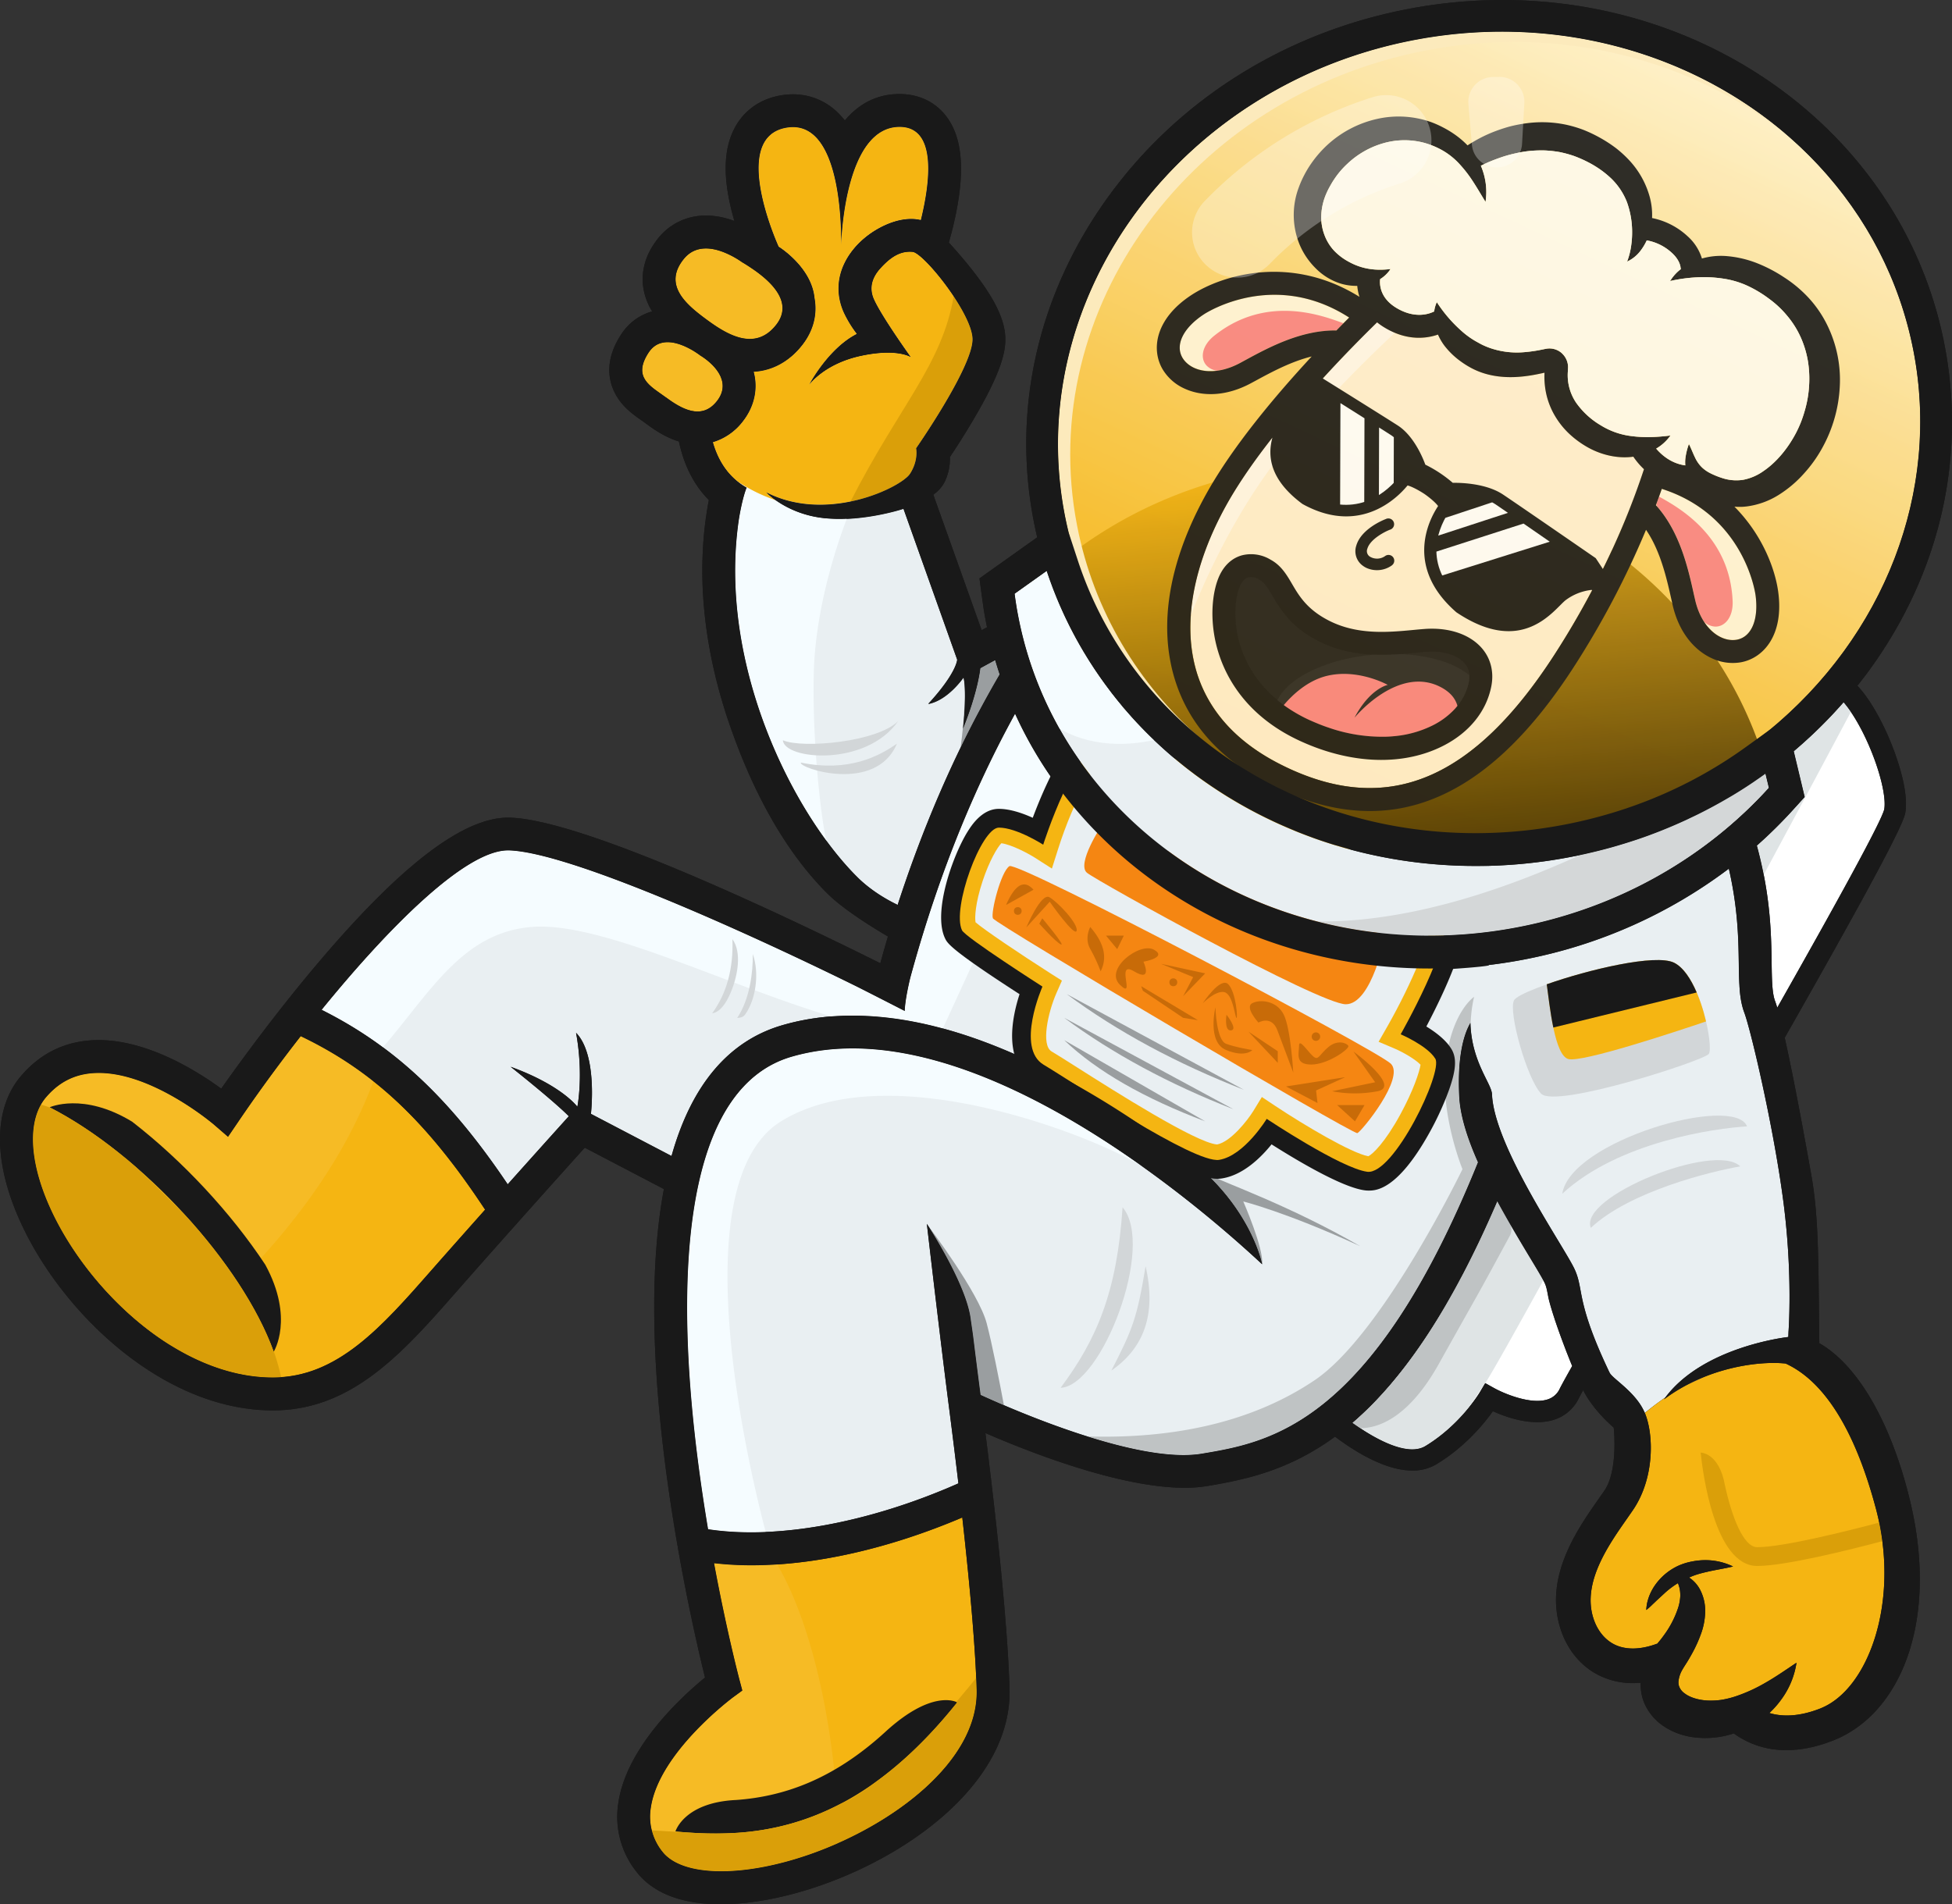 <svg xmlns="http://www.w3.org/2000/svg" xmlns:xlink="http://www.w3.org/1999/xlink" viewBox="0 0 1280 1248.94"><rect x="0" y="0" width="1280" height="1248.94" fill="#333333" stroke="none"/><defs><style>.cls-1{fill:none;}.cls-2{fill:#191919;}.cls-28,.cls-3{fill:#fff;}.cls-4{fill:#dfe4e5;}.cls-5{fill:#bfc3c4;}.cls-6{fill:#f5b512;}.cls-7{fill:#f6bb25;}.cls-8{fill:#da9f09;}.cls-9{fill:#e9eff2;}.cls-10{fill:#f5fcff;}.cls-11{fill:#9a9ea0;}.cls-12{fill:#d2d6d8;}.cls-13{fill:#f58612;}.cls-14{fill:#c86b08;}.cls-15{fill:#d4d7d8;}.cls-16,.cls-26{fill:url(#Gradiente_sem_nome_34);}.cls-17{opacity:0.97;fill:url(#Gradiente_sem_nome_30);}.cls-18{fill:#fff5da;}.cls-19{fill:#f98585;}.cls-20{fill:#ffefd2;}.cls-21{fill:#fff7eb;}.cls-22{fill:#1f1f1f;}.cls-23{fill:#282828;}.cls-24{clip-path:url(#clip-path);}.cls-25{fill:#fffaec;}.cls-26{opacity:0.1;}.cls-27{fill:#fceabc;}.cls-28{opacity:0.3;}</style><linearGradient id="Gradiente_sem_nome_34" x1="1296.85" y1="83.47" x2="1026.99" y2="550.88" gradientTransform="translate(-145.33 -154.41) rotate(6.08)" gradientUnits="userSpaceOnUse"><stop offset="0" stop-color="#fff0c7"/><stop offset="1" stop-color="#f5b512"/></linearGradient><linearGradient id="Gradiente_sem_nome_30" x1="1101.9" y1="327.92" x2="1101.9" y2="579.81" gradientTransform="matrix(1, -0.09, 0.09, 1, -208.36, 67.62)" gradientUnits="userSpaceOnUse"><stop offset="0" stop-color="#f5b512"/><stop offset="1" stop-color="#493503"/></linearGradient><clipPath id="clip-path"><path class="cls-1" d="M960.06,395.53c-26.87-23.54-18.08-47-10.38-59.14.24-.37.41-.65.51-.82l2.48-4.29-3.07-4c-3-3.84-8.05-7.66-10.8-9.58l-.22-.16-.24-.15c-2.88-1.84-8.35-5.09-13.07-6.4l-4.85-1.36-3.35,3.61-.64.73c-9.19,10.79-28.88,26.2-58.28,10.29-26.65-19.78-17-37.31-11.24-47.88a49.15,49.15,0,0,0,2.45-4.84,35.57,35.57,0,0,0,2.26-17.48l3.59-3.17,3.09.51c7.13,4.48,43.8,27.49,53.77,33.94l.16.1C919,289.94,924.44,300,927,307.26l1.07,3,3,1.4a86.72,86.72,0,0,1,8.14,4.71,91.3,91.3,0,0,1,7.72,5.88l2.43,2.22,3.38,0c8.31-.09,20.62,1.47,27.8,6.22l.17.11c10.61,7.17,50.77,35.05,59,40.73l1.94,3-2,4.74a43.1,43.1,0,0,0-18.76,8.17,50.42,50.42,0,0,0-4.39,4.1C1007.1,400.84,991.66,416.36,960.06,395.53Z"/></clipPath></defs><g id="Camada_2" data-name="Camada 2"><g id="Layer_1" data-name="Layer 1"><g id="Ovelha"><path class="cls-2" d="M1193,880.94c-.68-55.7-.32-82.6-5.35-110.81-4.48-25.23-11.54-63.63-17.34-89.52,51.19-90.09,77.58-138.65,79.06-147.48,2.7-16.07-7.51-41.64-10.71-49.09-3.3-7.72-11-24.06-20.71-34.28,2.51-3.16,5-6.35,7.38-9.62,46.55-63.58,64.21-139.64,49.73-214.17C1247.6,84.6,1110.91-12,957.12,1.21a331.81,331.81,0,0,0-34.65,4.85C843,21.5,773.81,64.75,727.62,127.84,681.07,191.41,663.41,267.47,677.89,342q1,5.25,2.27,10.42l-37.88,26.92L644,392.2c.74,5.63,1.63,11.15,2.65,16.4.18.93.38,1.85.57,2.78h0l-3.52,1.93L612,324.43a22.94,22.94,0,0,0,7.67-8.83,34.86,34.86,0,0,0,3.22-15.83c3.74-5.62,9.36-14.3,15-23.84,19.11-32.26,21.51-45.44,21.34-54.07-.26-13-7.94-28-24.91-48.79-4.3-5.25-8.57-10.09-12.14-14,1.62-5.65,3.44-12.72,4.93-20.3,5.5-28,3.63-48-5.73-61.3-7.19-10.19-18.38-15.8-31.51-15.8C574.8,61.66,563,68.27,554,79a49.42,49.42,0,0,0-3.62-4.14,41.8,41.8,0,0,0-30.43-13,45.86,45.86,0,0,0-7.33.6C499,64.57,488,72.17,481.84,83.76c-7.55,14.11-7.95,33-1.23,57.8.31,1.15.63,2.26.95,3.37-7.74-2.87-17.11-4.7-26.8-2.79a39.37,39.37,0,0,0-23.38,14.39c-9.79,12.3-10.65,23.94-9.64,31.53a41.43,41.43,0,0,0,5.9,16.17,35.49,35.49,0,0,0-20.39,15.22c-10.89,16.69-8.26,30-4.13,38.14,4.52,9,11.92,14.17,17.86,18.34.93.65,1.87,1.31,2.79,2,4.17,3.07,11.82,8.69,21.42,11.63,3.35,15.8,10,28.71,19.62,38.4C454,384.61,465.71,438.08,478,474c15.55,45.47,36.9,84.46,64.51,112,10.72,10.67,30.58,22.84,39.75,28.21q-2.58,8.7-5,17.55c-63.16-31.46-194-93.78-242.55-95.49-29.56-1.05-70.53,29.8-125.27,94.26C181,664,156.35,698,145.06,714c-16.42-12-51.74-34.22-86-31.64-18,1.36-33.21,9.2-45.24,23.29-18.41,21.56-18.43,56.8,0,96.68C28,833.16,52,863.58,79.64,885.83c31.88,25.65,66.21,39.2,99.28,39.2,52.05,0,85.41-38,120.73-78.25l6.33-7.2c31.18-35.34,64.51-72.46,77.46-86.85l51.91,27.14c-6.64,35.29-8.1,78.9-4.31,130,6.27,84.64,25.36,166.53,31.27,190.38-14.54,11.86-51.41,45.2-56.84,82.15A57.86,57.86,0,0,0,417,1227.17c11.88,15.74,32.42,21.77,55.57,21.77,21.47,0,45.19-5.19,66.31-12.63,62.57-22,124.91-70.47,123.11-129-1.11-36.08-6.42-92.35-15.81-167.41,29.31,12.73,88.4,35.88,130.61,35.88a89.9,89.9,0,0,0,14.76-1.12c26.15-4.36,54-10.55,83.88-32.41h0c13.08,9.85,33,22.23,50.75,22.23a30,30,0,0,0,15.75-4.14c18.81-11.36,31.27-26.68,37-34.77,8.84,4,25.69,10,39.75,5.69a27.23,27.23,0,0,0,16.63-14.21c.56-1.11,1.52-2.91,2.82-5.28.39.77.77,1.49,1.13,2.12,7.06,12.56,18.92,22.44,18.92,22.44h0s3.08,27.78-6.06,41.25q-1.8,2.6-3.86,5.52c-14.16,20.27-35.59,50.9-25.17,84.57,4.37,14.16,13.49,25.25,25.64,31.23a49.73,49.73,0,0,0,20.83,5,54.54,54.54,0,0,0,6.29-.24,32.42,32.42,0,0,0,2,12.41,34.67,34.67,0,0,0,11.36,14.88c9.58,7.08,20.37,9.18,30.34,8.94a58.37,58.37,0,0,0,14.53-2.15c1-.26,1.91-.55,2.85-.84a57.38,57.38,0,0,0,33.15,10.93c9.11.2,19.76-1.5,32-6.3,44.09-17.38,69.43-77.92,50.43-157.17C1240.93,936.15,1219.72,896.26,1193,880.94Z"/><g id="Mochila"><path class="cls-3" d="M1175.82,531.11a302.05,302.05,0,0,1-23.74,23.46h0c9,33.14,9.36,57.9,9.65,76.89.16,11.1.3,19.86,2.23,25,.13.34.26.7.39,1.09l.13.37c.09.28.19.56.28.86l.15.46.29,1,.14.44a2.17,2.17,0,0,0,.07.24c37.11-65.51,68.35-122,70.18-130.17,1.32-7.86-2.61-24.44-9.79-41.19-5.19-12.13-11.41-22.66-16.88-28.93q-9.27,10.59-19.44,20.25l-.09.09c-1.28,1.22-2.58,2.42-3.88,3.62l-.45.41c-1.21,1.11-2.43,2.19-3.65,3.28l-.72.64q-2.19,1.93-4.42,3.81l7.17,30Z"/><path class="cls-3" d="M934.68,948.38c23-13.88,35.63-35.12,35.76-35.33l3.47-5.91,6,3.33c5.84,3.24,23.45,10.9,34.67,7.43a13,13,0,0,0,8.21-7.09c1.22-2.44,4-7.55,8.18-14.91h0l-.06-.16c0-.07-.07-.15-.1-.23l-.61-1.5c-.07-.16-.13-.31-.19-.47-.18-.43-.35-.86-.53-1.3l-.22-.55-.51-1.29-.21-.52c-.18-.46-.37-.93-.55-1.4-.06-.14-.12-.29-.17-.43-.48-1.22-1-2.45-1.43-3.68l-.18-.47-.51-1.36c-.08-.21-.16-.41-.23-.61-.16-.42-.32-.83-.47-1.25l-.24-.63c-.16-.42-.31-.84-.47-1.27l-.21-.56-.54-1.49c0-.12-.09-.23-.13-.34-.22-.61-.44-1.21-.65-1.81-.06-.15-.11-.3-.16-.45l-.48-1.32-.22-.64c-.14-.38-.27-.75-.4-1.13-.08-.22-.16-.44-.23-.67s-.26-.72-.38-1.09c-.08-.21-.15-.43-.22-.64-.14-.4-.28-.8-.41-1.2l-.17-.48c-.19-.56-.37-1.11-.55-1.66l0-.13c-.16-.5-.33-1-.49-1.48l-.15-.49c-.12-.36-.24-.72-.35-1.07l-.18-.57-.3-1-.18-.56c-.1-.32-.19-.63-.29-.94l-.15-.51c-.11-.36-.22-.71-.32-1.06l-.09-.31-.38-1.31-.09-.31c-.09-.32-.17-.63-.25-.94,0-.14-.08-.27-.11-.41s-.14-.51-.2-.76-.08-.28-.11-.42-.12-.47-.17-.69l-.09-.39c-.06-.23-.11-.45-.15-.67s0-.21-.07-.31c-.07-.31-.13-.61-.18-.89-.88-4.71-1.24-6.45-2.26-8.64-1.23-2.65-5.62-9.92-9.86-17-7.35-12.19-14.65-24.54-21.21-36.65q-1.38,3.21-2.76,6.35c-.32.75-.65,1.48-1,2.22-.6,1.34-1.19,2.68-1.79,4l-1.26,2.77c-.51,1.11-1,2.23-1.52,3.33s-.95,2-1.42,3.06-.91,2-1.37,2.92-1,2.18-1.56,3.26c-.41.87-.82,1.74-1.24,2.59-.55,1.14-1.1,2.26-1.66,3.38-.38.79-.77,1.58-1.15,2.36l-1.76,3.5-1.07,2.11c-.61,1.22-1.23,2.41-1.86,3.61l-1,1.89-2,3.67-.9,1.7c-.68,1.26-1.35,2.5-2,3.73l-.84,1.53c-.69,1.27-1.39,2.51-2.09,3.75l-.78,1.4-2.17,3.78L948,856c-.75,1.29-1.5,2.55-2.25,3.81-.22.37-.43.74-.65,1.1-.78,1.29-1.55,2.56-2.33,3.83l-.59,1c-.8,1.29-1.6,2.56-2.4,3.83l-.53.85c-.82,1.29-1.64,2.55-2.46,3.82-.16.25-.32.5-.49.75q-1.26,1.92-2.52,3.8c-.15.22-.29.44-.44.65-.86,1.28-1.73,2.54-2.59,3.79l-.38.55c-.89,1.27-1.77,2.52-2.66,3.77-.11.15-.22.31-.34.46q-1.35,1.89-2.72,3.73l-.28.39c-.93,1.25-1.85,2.48-2.78,3.7l-.25.31q-1.41,1.85-2.84,3.65l-.2.25c-1,1.22-1.92,2.41-2.89,3.59-.06.07-.11.14-.17.2-1,1.2-2,2.37-2.94,3.53l-.13.16c-1,1.17-2,2.32-3,3.46l-.1.12q-1.51,1.71-3,3.38l-.07.09q-1.55,1.68-3.09,3.31l0,.05q-1.56,1.63-3.13,3.23l0,0c-1,1.07-2.11,2.11-3.16,3.14l0,0c-1.06,1-2.12,2-3.19,3h0q-3.21,3-6.46,5.79C902.22,944.15,923.09,955.37,934.68,948.38Z"/><path class="cls-4" d="M1003.05,824.53c-7.35-12.19-14.65-24.54-21.21-36.65-29.15,67.88-60.35,115.56-95,145.3,15.38,11,36.25,22.19,47.84,15.2a112.4,112.4,0,0,0,28.37-25.09c4.44-6.48,8.27-12.44,10.86-16.15,3.25-4.66,17.55-30.06,38.12-67.37C1010.2,836.39,1006.58,830.38,1003.05,824.53Z"/><path class="cls-4" d="M1152.08,554.57h0c1.82,6.71,3.27,13.06,4.46,19.1,21.06-39.16,40.8-76,57.15-106.77a66.47,66.47,0,0,0-4.77-6.28,304.45,304.45,0,0,1-32.65,32.1l7.17,30-7.62,8.42A302.05,302.05,0,0,1,1152.08,554.57Z"/><path class="cls-5" d="M990.08,810.46a8.28,8.28,0,0,0-.12-8.07l-.1-.18v0c-2.76-4.78-5.44-9.56-8-14.3-2.18,5.09-4.38,10-6.59,14.92l-.06.15c-.3.64-.59,1.27-.88,1.91-.4.86-.79,1.72-1.18,2.57l-1.55,3.32c-.38.81-.76,1.63-1.15,2.43q-.81,1.71-1.62,3.39c-.36.75-.72,1.51-1.08,2.25-.58,1.2-1.16,2.38-1.74,3.56-.33.66-.65,1.32-1,2l-2,3.94c-.25.49-.5,1-.74,1.47q-1.27,2.49-2.55,4.94c-.07.12-.13.25-.19.37q-4.23,8.07-8.51,15.64l-.35.62c-.83,1.46-1.65,2.9-2.48,4.32l-.51.86c-.78,1.33-1.56,2.66-2.34,4l-.58,1c-.77,1.28-1.53,2.54-2.3,3.79-.2.32-.4.64-.59,1l-2.31,3.69c-.2.3-.39.61-.58.91-.78,1.23-1.57,2.44-2.35,3.65-.19.28-.37.56-.55.84-.81,1.22-1.61,2.43-2.42,3.63l-.48.73c-.84,1.24-1.69,2.47-2.53,3.68l-.39.56q-1.34,1.92-2.67,3.79l-.25.35c-1,1.34-1.93,2.67-2.9,4l0,0q-18.13,24.47-37.59,41.13c1.58,1.13,3.22,2.25,4.9,3.36,10.61.14,31.08-5.27,51.63-41.95C973,841.71,964.93,856.89,990.08,810.46Z"/></g><g id="Bota_Esquerda" data-name="Bota Esquerda"><path class="cls-6" d="M197.2,679.54c-15.29,19.6-29.36,39-40.87,56l-6.8,10-9.17-7.94c-.42-.36-43-36.63-79.72-33.8-12.2.93-22.16,6.09-30.43,15.78-12.53,14.68-11.36,42.22,3.14,73.67,24.62,53.4,84,110.15,145.57,110.15,42.29,0,71.13-32.86,104.53-70.92q3.17-3.6,6.37-7.24c9.45-10.71,19.09-21.58,28.31-31.94C280,735.5,245.2,702.55,197.2,679.54Z"/><path class="cls-7" d="M197.2,679.54c-15.29,19.6-29.36,39-40.87,56l-6.8,10-9.17-7.94c-.42-.36-43-36.63-79.72-33.8-12.2.93-22.16,6.09-30.43,15.78-12.53,14.68-11.36,42.22,3.14,73.67C48.66,826.54,77.43,861,111.8,882.39,172.89,830,221,773.44,244.84,709.1A249.05,249.05,0,0,0,197.2,679.54Z"/><path class="cls-2" d="M179.48,886.55C158.75,828.9,92.83,757,32.53,726.25c0,0,22-10.14,54.11,9.42,33.27,25.81,64.89,59.82,87.35,93.86C193.17,864.79,179.48,886.55,179.48,886.55Z"/><path class="cls-8" d="M179.58,886.38l-.1.17c-10.07-28-30.81-59.38-56.39-87.76l-.22-.23c-13-13.37-24.1-24.29-33.86-33.24-18.19-15.77-37.35-29.25-56-38.82q-3.09-1.14-6.11-2c-8.82,15.44-6.6,40.54,6.45,68.85,24.62,53.4,84,110.15,145.57,110.15,1.85,0,3.66-.08,5.47-.21A165.92,165.92,0,0,0,179.58,886.38Z"/></g><g id="Bota_Esquerda-2" data-name="Bota Esquerda"><path class="cls-6" d="M640.43,1108c-.8-26.06-4-64.39-9.41-112.76-48.32,20.54-96.51,31.36-138.18,31.36a215.24,215.24,0,0,1-24.61-1.37c8.34,44.82,16.52,75.87,16.66,76.41l1.89,7.11-5.94,4.35c-.48.35-48.75,36.19-54.06,72.47a36.56,36.56,0,0,0,7.4,28.61c12.69,16.81,52.8,17.55,97.52,1.79C585.09,1197.18,641.88,1155.37,640.43,1108Z"/><path class="cls-7" d="M509.59,1026q-8.52.57-16.75.57a215.24,215.24,0,0,1-24.61-1.37c8.34,44.82,16.52,75.87,16.66,76.41l1.89,7.11-5.94,4.35c-.48.35-48.75,36.19-54.06,72.47a36.56,36.56,0,0,0,7.4,28.61c12.69,16.81,52.8,17.55,97.52,1.79,5.88-2.07,11.8-4.42,17.67-7C550.19,1156.26,537.21,1073,509.59,1026Z"/><path class="cls-2" d="M483.42,1202.09a242.84,242.84,0,0,1-40.49-.94s5.57-19,39.77-20.6c30.82-2.23,63.29-13.1,97.59-44.43,31.53-29.06,47.4-19.57,47.4-19.57C576.77,1180.3,527.64,1199.06,483.42,1202.09Z"/><path class="cls-8" d="M640.43,1108c-.07-2.39-.17-4.92-.29-7.51-4,5-8.44,10.33-13.07,15.75a4.76,4.76,0,0,1,.62.3c-17.91,22.42-35.6,39.27-52.93,51.84-8,6.26-15.93,11.34-23.29,14.54a168,168,0,0,1-68.05,19.16,219.7,219.7,0,0,1-26.27.13h-.29c-3-.13-8.15-.55-29.44-1.72a38.21,38.21,0,0,0,6.76,13.7c12.69,16.81,52.8,17.55,97.52,1.79C585.09,1197.18,641.88,1155.37,640.43,1108Z"/></g><path id="Cor_do_Braço_Esquerdo" data-name="Cor do Braço Esquerdo" class="cls-9" d="M510.59,161.81s21.48,13.19,23.52,33.61c2,10.82-.74,21.44-7.91,30.7-7.05,9.11-16.16,15-26.34,17a41.31,41.31,0,0,1-5.65.7c.25.94.48,1.9.66,2.88,1.87,10.21-.82,20.66-7.59,29.41A38.63,38.63,0,0,1,467.45,290c4.3,15.06,12.46,24.31,22.13,29.82-2.62,6.62-4.56,17.31-5.19,21.63-13.57,94.11,35.26,191.48,77.73,233.77,9,8.95,19.55,14.94,26.53,18.3q1.77-5.46,3.6-10.86c.42-1.25.86-2.49,1.29-3.74.8-2.33,1.6-4.66,2.42-7l1.62-4.52q1.09-3,2.2-6l1.83-4.91c.69-1.84,1.39-3.68,2.09-5.5s1.34-3.47,2-5.19,1.33-3.37,2-5,1.45-3.64,2.19-5.45q.93-2.28,1.88-4.55c.8-1.93,1.6-3.86,2.42-5.78.55-1.29,1.1-2.57,1.66-3.86.91-2.11,1.82-4.22,2.74-6.31l1.08-2.42q7.76-17.4,16.2-34l.54-1.07c1.31-2.57,2.63-5.11,4-7.65l.83-1.6q2-3.7,4-7.38l.91-1.68c1.34-2.45,2.7-4.88,4.06-7.3l.87-1.54q2.1-3.71,4.24-7.37c.07-.13.14-.26.22-.38h0c-1-3.1-2-6.22-2.94-9.37l-9.68,5.28s-1.33,15-11.38,39.71c2.72-26.35.32-33.68.32-33.68s-10.1,14.91-23.14,17.38c18.75-20.37,19-29.05,19-29.05l-35.24-99c-2.12.78-27.25,8.51-50.8,6.35s-37.12-14.86-39.11-17c39.93,20.51,88.49-3.29,94.26-12.2s4-16.72,4-16.72,37.31-53.61,37-71.72c-.34-16.92-32-56.41-39.35-57.09s-13.69,2.57-21.11,10.78c-5.87,6.49-7.31,13.27-4.29,20.16,4.92,11.2,24.21,38.08,24.21,38.08s-8.89-5.95-32.79-.79-33.69,18.74-33.69,18.74S543.07,228.6,561.9,219a75.76,75.76,0,0,1-8.65-14.24c-10-22.76,3.57-43.59,21.45-54.15,10.57-6.23,21-8.31,29.14-6.3,5.93-24.13,11-61.14-13.93-61.14-35.1,0-38.16,70.65-38.37,77.67.16-7.31,1-83.08-35.51-77.21C477.64,89.82,510.59,161.81,510.59,161.81Z"/><path class="cls-9" d="M1098.84,912.52q3.79-2.35,7.64-4.37Q1102.64,910.16,1098.84,912.52Z"/><path class="cls-9" d="M1129.23,899c2.58-.75,5.12-1.41,7.6-2C1134.35,897.6,1131.81,898.26,1129.23,899Z"/><path class="cls-9" d="M1129,899.07c-2.58.76-5.19,1.61-7.82,2.57C1123.85,900.68,1126.46,899.83,1129,899.07Z"/><path class="cls-9" d="M1098.46,912.77c-1,.65-2,1.32-3.07,2C1096.41,914.09,1097.43,913.41,1098.46,912.77Z"/><path class="cls-9" d="M1091.13,917.79c1.13-.85,2.28-1.66,3.43-2.45C1093.41,916.13,1092.26,916.94,1091.13,917.79Z"/><path class="cls-9" d="M1055.23,899.88l.21.42c1.55,3.27,11.7,9.42,18.66,18.8a37.18,37.18,0,0,1,4.44,7.64s5.92-5,13.5-10.19c25.17-33.68,80.63-39.66,80.63-39.66l.13-3.39s2.85-37.16-3.26-84.56c-6.32-49.06-21.37-113.16-25.76-124.89-.25-.67-.48-1.35-.7-2-.06-.22-.12-.45-.19-.67-.14-.48-.28-1-.4-1.45-.07-.26-.13-.52-.19-.78-.12-.48-.22-1-.33-1.45l-.15-.78c-.11-.54-.2-1.1-.29-1.66,0-.2-.07-.39-.1-.6-.24-1.58-.43-3.21-.58-4.89l0-.36c-.07-.75-.12-1.51-.18-2.28,0-.13,0-.26,0-.39,0-.84-.1-1.69-.14-2.56v0c-.81-17.74.78-41.29-6.84-74.43a324.16,324.16,0,0,1-133.52,59.44c-7.88,1.54-15.85,2.78-23.82,3.73,0,.09-.09.18-.13.27-3.85,1-23.89,2.3-23.89,2.3l.23-.58c-126.3,5.91-239.18-61.87-286.87-166.7h0q-2.55,4.64-5,9.32l-.48.91q-2.45,4.64-4.84,9.34c-.08.14-.15.28-.22.43q-9.66,19-18.39,39.12l-1.09,2.49q-1.73,4-3.41,8.07l-1.53,3.68c-1,2.54-2.08,5.09-3.1,7.65-.57,1.43-1.13,2.88-1.7,4.32-1,2.46-1.92,4.91-2.86,7.39-.64,1.67-1.26,3.36-1.88,5q-2.1,5.63-4.14,11.34c-.83,2.36-1.68,4.71-2.5,7.08-.64,1.86-1.26,3.73-1.9,5.6-.8,2.38-1.6,4.76-2.39,7.16q-.9,2.73-1.77,5.48-1.21,3.79-2.41,7.62l-1.59,5.17q-1.3,4.27-2.56,8.6c-.42,1.45-.85,2.89-1.27,4.34-1.25,4.35-2.48,8.71-3.67,13.11-3.68,15.34-3.61,21.67-3.61,21.67S566.88,649.55,561,646.64c-77.72-38.25-188.24-87.52-227.1-88.89h-.79c-28,0-78.25,50.51-122.19,104.54,47.75,23.93,84.3,58.39,122,114.48,22.6-25.3,39.81-44.36,40.08-44.66,0,0-7.76-8.27-38.18-32.45,33.68,12.23,43.77,26.25,43.77,26.25s4.22-20.81-.85-48.52c14.3,14.67,9.73,53.16,9.73,53.16l52.87,27.64c13.1-46.75,37.55-75.62,72.73-85.82,34.64-10.05,74.39-8,118.13,6,34.26,11,71.11,29.4,109.55,54.67,16.77,11,32.32,22.36,46.18,33.12,31.16,27.2,39.58,57.36,40.68,63-8.06-7.52-20.14-18.4-35.21-30.84C729,746,612.46,666,519.1,693.06c-66.77,19.37-73.05,127.73-66.57,215.23,2.46,33.15,6.92,65.85,11.76,94.68,44.91,6.88,105.44-4.11,164.16-30.07q-2.76-23.4-6.1-49.39c-6.17-48-14.58-120.81-14.58-120.81s26.07,39.48,28.77,62.87c2.54,17.29.66,4.89,6.43,49.31,21.4,9.81,103.17,45.52,145,38.55,44.41-7.4,111.35-18.59,181.14-191.09-7.09-16-11.82-30.91-12.34-43.79-.22-5.62-1.67-32.12,7.38-47.69.73,25.71,13.87,39.73,14.16,46.83,1.36,34.2,47.12,99.69,54.11,114.67,6.42,13.76.48,20.6,22.79,67.52Z"/><path class="cls-9" d="M1106.48,908.15c2.69-1.22,6.34-3,10.65-4.93,1.32-.54,2.64-1,3.95-1.52A122.07,122.07,0,0,0,1106.48,908.15Z"/><path class="cls-9" d="M1163.28,893.91l-2.19,0Z"/><path class="cls-9" d="M1148,895c2.21-.3,4.34-.53,6.4-.71Q1151.31,894.54,1148,895Z"/><path class="cls-9" d="M1169,894.13c.69,0,1.36.11,2,.18C1170.31,894.24,1169.64,894.18,1169,894.13Z"/><path class="cls-9" d="M1137,897c3.71-.84,7.3-1.49,10.73-2C1144.26,895.51,1140.67,896.16,1137,897Z"/><path class="cls-9" d="M1154.86,894.25c1-.08,1.92-.14,2.84-.19C1156.78,894.11,1155.83,894.17,1154.86,894.25Z"/><path class="cls-9" d="M1166.54,894c.64,0,1.25.06,1.85.1C1167.79,894.05,1167.18,894,1166.54,894Z"/><path class="cls-9" d="M1157.79,894.05c1,0,1.9-.08,2.81-.11C1159.69,894,1158.75,894,1157.79,894.05Z"/><path class="cls-9" d="M1163.77,893.91c.82,0,1.62,0,2.38.06C1165.39,893.94,1164.59,893.92,1163.77,893.91Z"/><path id="Luz" class="cls-10" d="M210.94,662.28q2.49,1.25,4.94,2.54l1.41.75,3.55,1.92c.49.27,1,.54,1.46.82q1.81,1,3.6,2l1.18.69c1.44.84,2.86,1.69,4.28,2.55l.39.24q10,6.1,19.37,13.07C282.08,651,302.85,612.06,348,608s125.54,37.17,197.18,58.63a182.08,182.08,0,0,1,21.73-.36h.15q8.82.38,17.95,1.55l.33,0c1.39.18,2.78.38,4.18.59l.45.06,4.45.72h0q4.66.81,9.41,1.81l.14,0c1.45.31,2.92.64,4.38,1l.68.16c1.34.31,2.69.64,4,1l.66.16,4.58,1.2h0l73.75-160.79a269.1,269.1,0,0,1-26.47-45.6c-.53,1-1.07,1.94-1.6,2.92-.88,1.63-1.77,3.26-2.64,4.9s-1.77,3.35-2.65,5-1.74,3.33-2.6,5-1.72,3.38-2.57,5.07-1.7,3.4-2.54,5.11-1.67,3.42-2.5,5.14-1.66,3.45-2.48,5.19-1.62,3.46-2.42,5.2-1.63,3.51-2.43,5.27-1.57,3.52-2.35,5.29-1.58,3.54-2.36,5.33-1.53,3.57-2.29,5.37-1.53,3.58-2.28,5.38-1.5,3.66-2.25,5.49-1.47,3.59-2.19,5.4-1.47,3.76-2.2,5.64-1.41,3.59-2.1,5.4-1.44,3.85-2.16,5.77-1.35,3.6-2,5.41c-.72,2-1.42,4-2.13,6-.63,1.78-1.28,3.56-1.9,5.36-.71,2.05-1.4,4.11-2.1,6.16-.6,1.77-1.21,3.52-1.8,5.29-.71,2.15-1.4,4.31-2.1,6.47-.55,1.7-1.11,3.4-1.65,5.12-.73,2.29-1.43,4.61-2.14,6.92-.49,1.6-1,3.19-1.48,4.8-.79,2.61-1.55,5.25-2.31,7.88-.39,1.33-.79,2.64-1.17,4q-1.71,6-3.34,12c-3.68,15.34-3.61,21.67-3.61,21.67S566.88,649.55,561,646.64c-77.72-38.25-188.24-87.52-227.1-88.89h-.79C305.11,557.74,254.88,608.25,210.94,662.28Z"/><path id="Luz-2" data-name="Luz" class="cls-10" d="M555.23,340.24a101.74,101.74,0,0,1-13.62-.27,67.67,67.67,0,0,1-33-11.93,106.24,106.24,0,0,1-25.11-12.41,44.83,44.83,0,0,0,6.11,4.2c-2.62,6.62-4.56,17.31-5.19,21.63C472.92,421,506,502.91,542.22,551.88c-2.48-5.71-9.73-60.05-8.61-109.89S553.85,344.34,555.23,340.24Z"/><path id="Sombra" class="cls-5" d="M948,697.08c-3.88,33.58,11,69.75,11,69.75S906.6,875.08,862.26,905.09c-49.21,33.32-107.8,38.25-149.22,37,26.86,8.44,55.3,14.57,75,11.3,44.41-7.4,111.35-18.59,181.14-191.09-7.09-16-11.82-30.91-12.34-43.79-.22-5.62-1.67-32.12,7.38-47.69,0,.92.08,1.83.13,2.72a87.36,87.36,0,0,1,2.26-19.73S951.88,663.5,948,697.08Z"/><path id="Luz-3" data-name="Luz" class="cls-10" d="M519.1,693.06c-66.77,19.37-73.05,127.73-66.57,215.23,2.46,33.15,6.92,65.85,11.76,94.68a196.47,196.47,0,0,0,37.8,1.79C491.76,965.5,446,776.4,512.15,735.45c72.64-45,212.63,12.88,238.28,30.53C685,719.13,594.49,671.19,519.1,693.06Z"/><path id="Sombra-2" data-name="Sombra" class="cls-11" d="M631.71,475.75c0-.54.1-1.06.15-1.58,0-.15,0-.31,0-.46,1.79-20.2.28-27.92-.09-29.41,1.61,7.46.79,26-1.83,45.85.55-1.12,1.11-2.23,1.66-3.35.1-.21.2-.41.31-.62q1.81-3.68,3.67-7.33l1.26-2.49q1.32-2.57,2.66-5.12c.68-1.3,1.35-2.6,2-3.89.55-1,1.11-2.07,1.66-3.1q4.93-9.18,10.08-18.12l1.42-2.48c.25-.43.5-.87.75-1.29h0c-1-3.1-2-6.22-2.94-9.37l-9.68,5.28s-1.33,15-11.38,39.71C631.57,477.22,631.64,476.48,631.71,475.75Z"/><path id="Sombra-3" data-name="Sombra" class="cls-11" d="M647,867.87c-5.28-20.07-37.18-62.38-39-64.74,2.79,4.29,26,40.46,28.49,62.44,2.54,17.29.66,4.89,6.43,49.31,3.59,1.65,8.88,4,15.4,6.8C655.23,905.16,650.41,880.76,647,867.87Z"/><path id="Sombra-4" data-name="Sombra" class="cls-11" d="M790.79,769.65c28,26.24,35.79,54.12,36.85,59.52C828.7,818.64,815.26,788,815.26,788s27.83,6.85,76.65,29.32C844.62,790.15,804.93,776.66,790.79,769.65Z"/><g id="Mão_Direita" data-name="Mão Direita"><path class="cls-6" d="M1230.21,989.84c-17.76-67.08-42.88-88-59.26-95.53-11.37-1.27-32.25.16-53.82,8.91-4.31,1.95-8,3.71-10.65,4.93a114.41,114.41,0,0,0-15.35,9.64c.31-.44.65-.85,1-1.29-7.61,5.2-13.56,10.24-13.56,10.24,5.8,13.76,6.62,42.47-7.73,63.58-1.23,1.82-2.6,3.74-4,5.78-12.35,17.64-29.26,41.81-22.12,64.94,2.52,8.12,7.5,14.36,14,17.59,7.44,3.64,17.1,3.48,27.88-.56l.05.12.9-1.12c1.19-1.39,2.27-2.81,3.32-4.25a63.83,63.83,0,0,0,9.29-17.57,29.12,29.12,0,0,0,1.66-8.57,24.5,24.5,0,0,0-.38-4.59,22.94,22.94,0,0,0-1.17-3.73,56.64,56.64,0,0,0-8.19,6.07l-6,5.53c-1,1-2.08,1.94-3.12,3a37.19,37.19,0,0,1-3.46,3,34,34,0,0,1,.58-4.6,35.32,35.32,0,0,1,1.32-4.41,33.71,33.71,0,0,1,4.47-8.11,38.22,38.22,0,0,1,14.69-11.91,40.16,40.16,0,0,1,9.09-2.8,45.09,45.09,0,0,1,9.24-.85,41.69,41.69,0,0,1,17.54,4.15c-6,1.4-11.51,2.21-16.8,3.45-2.64.6-5.23,1.25-7.71,2.07-1.48.51-2.94,1.1-4.34,1.72a23.93,23.93,0,0,1,2.2,1.66,21.75,21.75,0,0,1,4.93,6.16,29.94,29.94,0,0,1,3.41,15.24,44.6,44.6,0,0,1-2.89,14.31,87.5,87.5,0,0,1-5.7,12.47c-1.09,2-2.18,3.89-3.35,5.76l-1.78,2.79c-.39.67-.8,1.28-1.15,1.93a18.74,18.74,0,0,0-2.53,7.07,7.86,7.86,0,0,0,.63,4.74,9.61,9.61,0,0,0,3.32,3.86c3.33,2.62,9,4.39,15,4.69a47.66,47.66,0,0,0,9.32-.48,61.05,61.05,0,0,0,9.51-2.4,104.52,104.52,0,0,0,19.2-8.81c6.53-3.71,13-8.21,20.32-13.11a54.13,54.13,0,0,1-10,24.14,57.76,57.76,0,0,1-7.8,8.83c7.64,2.32,18.72,2.84,33.53-3C1225.39,1108,1246.12,1049.9,1230.21,989.84Z"/><path class="cls-8" d="M1232.28,998.61c-20.7,5.49-63,16.13-80,16.13-9.08,0-16.7-20-21.19-40.65-3.8-21.38-15.9-21.38-15.9-21.38,1.27,12.42,9,74.35,37.09,74.35,18.23,0,60.49-10.53,82-16.24Q1233.55,1004.76,1232.28,998.61Z"/></g><g id="Mão_Esquerda" data-name="Mão Esquerda"><path class="cls-6" d="M483.46,315.62a105.81,105.81,0,0,0,25.15,12.43,41.09,41.09,0,0,1-6.11-5.12c39.93,20.51,88.49-3.29,94.26-12.2s4-16.72,4-16.72,37.31-53.61,37-71.72c-.34-16.92-32-56.41-39.35-57.09s-13.69,2.57-21.11,10.78c-5.87,6.49-7.31,13.27-4.29,20.16,4.92,11.2,24.21,38.08,24.21,38.08s-8.89-5.95-32.79-.79-33.69,18.75-33.69,18.75S543.07,228.6,561.9,219a75.76,75.76,0,0,1-8.65-14.24c-10-22.76,3.57-43.59,21.45-54.15,10.57-6.23,21-8.31,29.14-6.3,5.93-24.13,11-61.14-13.93-61.14-35.1,0-38.16,70.65-38.37,77.67.16-7.31,1-83.08-35.51-77.21-38.39,6.15-5.44,78.14-5.44,78.14s21.48,13.19,23.52,33.61c2,10.82-.74,21.44-7.91,30.7-7.05,9.11-16.16,15-26.34,17a41.31,41.31,0,0,1-5.65.7c.25.94.48,1.9.66,2.88,1.87,10.21-.82,20.66-7.59,29.41A38.63,38.63,0,0,1,467.45,290C470.81,301.77,476.52,310,483.46,315.62Z"/><path class="cls-7" d="M459.2,233.11s-23.18-18.32-33.9-1.89,1.36,22.07,11.24,29.33,23.5,15.56,33.7,2.38S467,237.84,459.2,233.11Z"/><path class="cls-7" d="M509.16,212.93c10.95-14.16-2.71-27.39-14.08-35.47-1.49-1.05-2.93-2-4.27-2.89l0,0-1.86-1.19-.21-.12-1.6-1-.06,0-.09-.07-.07,0-.21-.15,0,0a58.19,58.19,0,0,0-10.1-5.74C468,162.41,456.16,160,448.25,170c-13.61,17.09,1.84,29.91,15.23,39.76S495.34,230.8,509.16,212.93Z"/><path class="cls-8" d="M625.36,194.36c-7.82,45.23-35.34,71.21-67.64,134.57,20.14-4.14,35.91-13.36,39-18.2,5.76-8.91,4-16.72,4-16.72s37.31-53.61,37-71.72C637.59,215.36,632.19,204.65,625.36,194.36Z"/></g><g id="Detalhes"><path class="cls-12" d="M483.43,667.61c8.31-12.62,10.33-29.81,10.21-41.89,4.4,12.42,2.14,29.89-5.19,39.87C487.28,667.17,485.23,667.61,483.43,667.61Z"/><path class="cls-12" d="M467,664.6q14.31-19.71,13.27-48.66c6.31,8.63,3.45,24-.91,34.52C475.8,659.13,471.64,663.89,467,664.6Z"/><path class="cls-12" d="M728.76,898.91c14-27.24,16.77-34.21,22.46-68.43C758.52,862.55,749.76,884.32,728.76,898.91Z"/><path class="cls-12" d="M695.47,910.21c23.66-31.66,37-62.81,40.64-118.38C757.7,817,722.42,909.2,695.47,910.21Z"/><path class="cls-12" d="M1043.16,805.31c-8.22-20.48,81.69-56.61,98-40.31C1122.14,768.26,1068.73,781.27,1043.16,805.31Z"/><path class="cls-12" d="M1024.44,782.93c5.33-34.77,112.85-65.55,121.16-44.18C1124.85,740,1061.45,748.73,1024.44,782.93Z"/><path class="cls-12" d="M589.06,472.82c-21.18,30.44-74.89,25.48-75.7,12.68C526.4,491.18,575.84,486.56,589.06,472.82Z"/><path class="cls-12" d="M525.15,500.15c-1.78,3.55,49.25,20.59,63-12.43C576.66,495.8,556.64,506.66,525.15,500.15Z"/></g><g id="Monitor"><path class="cls-2" d="M897.41,780.86a17.87,17.87,0,0,1-2.54-.17c-15-2-44.69-19.77-61.06-30.15-7.13,8.84-18.61,20.05-32.3,22.31a19.75,19.75,0,0,1-3.32.27c-15.75,0-48.49-18.89-103.39-53.73-7.38-4.69-13.21-8.39-16.67-10.44-20.56-12.19-14.65-41.24-9.57-56.9-45.32-29.26-47.33-33.45-48.83-36.56-8.32-17.26,5.24-54.84,14.83-70.15,2.3-3.67,9.29-14.82,20.37-14.84,7.34,0,15.53,2.8,22.28,5.86,2.34-6.24,5.43-13.94,9.07-21.77,12.87-27.72,25.26-41.65,39-43.84a20.06,20.06,0,0,1,3.16-.24c21.47,0,99.75,41.23,123.23,53.87,26.39,14.2,51,28.42,69.42,40,31.84,20.12,36.11,26.59,37.93,32,2.43,7.17,3.18,19.84-12.71,54.57-3.85,8.42-7.84,16.29-11,22.3,6,3.66,12.72,8.7,16.38,14.66s3.17,13.67-1.51,26.94a194.18,194.18,0,0,1-13.22,28.73C916.07,780.86,902,780.86,897.41,780.86Z"/><path class="cls-6" d="M684.07,554s21.3-67.62,43.13-71.11,214.3,100.2,220.14,117.41-28.87,78.06-28.87,78.06,17.45,7.4,22.71,16-27.32,76.51-44.66,74.16-65.89-34.7-65.89-34.7S815.9,758,799.5,760.7,703,709.37,684.41,698.36s-.84-51.3-.84-51.3-50.51-32.28-52.75-36.91C624,595.87,643.39,542.84,655,542.81S684.07,554,684.07,554Z"/><path class="cls-9" d="M897.24,758.34c-11-2-42-20.35-61-33l-8.79-5.85-5.49,9c-4,6.53-15.06,20.45-23.87,22.13-13.78-1-68.05-35.49-91.26-50.22-7.54-4.79-13.5-8.57-17.26-10.8-7-4.14-2.5-25.38,3.27-38.49l3.5-7.95L689,638.51c-20.16-12.88-43.73-28.75-49.31-33.63-.57-3.21-.14-12.55,4.64-27,4.49-13.57,9.74-22.15,12.29-24.83,6.85.94,17.59,6.69,22,9.48l11.15,7.14,4-12.63c10.08-32,26.56-62.24,34.82-64.1h0c9.59.63,50.5,18,110.13,50,60.6,32.49,93.88,55,99.14,61.26,1.32,8.26-11.55,39.95-28.2,69.17L904,683.27l10.5,4.45c5.39,2.3,13.61,7,17,10.6-.66,4.54-4.7,16.95-13.29,32.67C908.19,749.36,900,757.12,897.24,758.34Z"/><path class="cls-11" d="M697.86,682.21c21.58,20.58,52.71,38.23,92.42,53.24"/><path class="cls-11" d="M697.86,667.57c31.88,23.63,68.95,43.53,110.89,59.91"/><path class="cls-11" d="M699.49,652c33.39,24.75,72.2,45.58,116.12,62.73"/><path class="cls-13" d="M661.93,568.07c-5.55,3.43-12.41,30.5-10.85,34.22s236.22,142,239,140.89,31.42-36.24,21.94-45.53S667.48,564.64,661.93,568.07Z"/><path class="cls-13" d="M722.44,541.31s-16.84,25.35-9.63,31.15,152.48,86.2,169.67,86.2,25.88-45,25.88-45Z"/><path class="cls-14" d="M677.71,583.54c-6.17-7-12.17-3.38-18,10Z"/><circle class="cls-14" cx="667.4" cy="597.47" r="2.52"/><path class="cls-14" d="M673,608.26s9.64-22.82,15.07-19.83,19,17.38,17.93,22-17.65-19-17.65-19Z"/><path class="cls-14" d="M683.44,602.28l-1.93,3.53s10.6,12,14.13,13.59S683.44,602.28,683.44,602.28Z"/><path class="cls-14" d="M714.93,608s-4.08,7.33,0,14.4a103,103,0,0,1,6.79,14.66C725.91,628.77,724.75,619.32,714.93,608Z"/><polygon class="cls-14" points="725.25 613.64 736.93 613.64 732.59 622.52 725.25 613.64"/><path class="cls-14" d="M756.67,622.87c-9.24-5.16-32.95,12.77-22.22,23.09s-3.45-16.51,9.16-8.91,6.19-6.3,6.19-6.3S765.9,628,756.67,622.87Z"/><polygon class="cls-14" points="761.38 632.16 790.28 638.41 775.83 653.35 782.41 640.86 761.38 632.16"/><circle class="cls-14" cx="769.39" cy="644.25" r="2.58"/><polygon class="cls-14" points="748.34 646.83 785.56 669.11 775.83 667.57 749.43 649.82 748.34 646.83"/><path class="cls-14" d="M788.69,658s11.54-17.6,16.7-12.49,6.45,23.45,5.36,22.09-2.37-15.85-8.08-16.93S788.69,658,788.69,658Z"/><path class="cls-14" d="M797,660.69s-5.63,22.81,7.06,28,17.11,0,17.11,0S810.45,687,804,684.59,797,660.69,797,660.69Z"/><path class="cls-14" d="M804.26,665.52s-1.73,10.86,3,10.28S804.26,665.52,804.26,665.52Z"/><path class="cls-14" d="M825.22,670.67s-9.24-10-4.08-12.7,16.12-1.75,20.7,7.55,6.2,37.91,6.2,37.91l-10.37-27.61C833.81,665.52,825.22,670.67,825.22,670.67Z"/><polygon class="cls-14" points="818.66 676.63 837.88 689.47 837.88 697.08 818.66 676.63"/><circle class="cls-14" cx="862.91" cy="679.89" r="2.79"/><path class="cls-14" d="M887.53,689.7s31.39,22.85,15.85,26a79.67,79.67,0,0,1-29.88,0l28.25-5.89Z"/><polygon class="cls-14" points="876.83 724.8 894.76 724.8 888.51 735.45 876.83 724.8"/><polygon class="cls-14" points="882.13 706.46 843.28 712.57 863.93 723.44 863.01 715.2 882.13 706.46"/><path class="cls-14" d="M851.84,685.82c0,5.14-2.91,12.38,8,12.38s25.4-10.42,24.31-12.27-7.06-4.3-13.17.86-6.39,9.1-9.92,6S851.84,680.68,851.84,685.82Z"/></g><g id="Bandeira"><path class="cls-12" d="M1097.8,631.44c17.34,8.65,26,55.43,22.72,59.81s-100.64,36-110,26S989,663.77,992.77,656.1,1080.46,622.8,1097.8,631.44Z"/><path class="cls-6" d="M1097.8,631.44c-12.07-6-56.4,4.57-83.5,14.15,1.93,14.56,5.14,46.57,14.12,49s69.74-17.7,90.29-24.66C1115.18,654.8,1108,636.53,1097.8,631.44Z"/><path class="cls-2" d="M1018.57,673.92l94-23c-3.8-8.86-8.77-16.5-14.81-19.51-12.07-6-56.4,4.57-83.5,14.15C1015.25,652.7,1016.5,664,1018.57,673.92Z"/></g><path class="cls-9" d="M1030.49,561.91a329.17,329.17,0,0,1-34.65,4.85C854.14,579,727,497.88,686.35,374.47l-21,14.94c.66,5,1.46,10,2.44,15.08C695.4,546.73,842.36,637.84,996,608c66.3-12.88,123-46.2,163.83-91.32l-2.24-9.35A321.56,321.56,0,0,1,1030.49,561.91Z"/><path class="cls-15" d="M1036.28,560.71C959.72,595.66,903,604.92,863.53,604.32A300.65,300.65,0,0,0,996,608c66.3-12.88,123-46.2,163.83-91.32l-2.24-9.35A321,321,0,0,1,1036.28,560.71Z"/><path class="cls-10" d="M756.7,485.33a270.24,270.24,0,0,1-70.35-110.86l-21,14.94c.66,5,1.46,10,2.44,15.08a244.12,244.12,0,0,0,26.92,73.32C707.15,485.26,728.52,491.57,756.7,485.33Z"/><ellipse class="cls-16" cx="976.48" cy="283.99" rx="283.41" ry="262.36" transform="translate(-36.24 191.48) rotate(-11)"/><path class="cls-17" d="M1026.53,541.53a300.26,300.26,0,0,0,125.8-56.27c-35.46-96.77-130-170.35-246.53-180C829.88,299,758.68,321,704.18,361.91,742.75,490.3,881.66,569.68,1026.53,541.53Z"/><path class="cls-18" d="M1151.14,390.12c-.52-3.65-8.62-52.6-61.44-69.5a2.64,2.64,0,0,1-.1.3c-.83,2.36-1.76,5-2.83,7.9-.17.46-.35.94-.54,1.43l-.06.79c0,.19,0,.39-.05.61l.57.66c.07.08.13.16.2.23.37.43.73.85,1.08,1.28l.27.34c.37.45.74.91,1.09,1.37l.21.26c.37.49.74,1,1.1,1.48l.14.19,1.11,1.57a.41.41,0,0,0,.07.11c.38.56.75,1.12,1.12,1.69v0c10.32,16,14.53,34.93,17.76,49.5l.64,2.82h0c.14.65.3,1.28.46,1.9.1.37.2.72.3,1.08s.15.52.23.77.23.76.36,1.13c.07.22.14.44.22.67l.39,1.09c.08.22.17.44.26.66s.26.68.4,1,.25.57.37.85.38.83.58,1.24.33.68.5,1,.21.39.31.58.35.64.53.95l.32.54.57.92c.1.17.21.33.32.49s.39.59.59.87l.3.42c.27.37.54.72.81,1.06l.11.15q.48.58,1,1.14l.29.3c.23.26.46.51.7.75l.36.37.65.62.39.36.65.56.4.33c.23.19.47.37.7.54l.35.27c.31.22.61.43.92.63l.14.1c.37.23.74.46,1.11.67l.19.1c.3.17.6.33.91.48l.3.15.81.37.33.13.82.32.29.1.93.29.17.05a17.28,17.28,0,0,0,3.44.57,13.67,13.67,0,0,0,1.81,0h.06a12.66,12.66,0,0,0,1.75-.2h0c7-1.25,11.4-7.55,12.54-16.95,0-.41.09-.83.13-1.25.11-1.26.17-2.57.16-3.93a55.42,55.42,0,0,0-.52-7.18A1.15,1.15,0,0,0,1151.14,390.12Z"/><path class="cls-19" d="M1111.49,393.17h0c.14.65.3,1.28.46,1.9.1.37.2.72.3,1.08s.15.52.23.77.23.76.36,1.13c.07.22.14.44.22.67l.39,1.09c.08.22.17.44.26.66s.26.68.4,1,.25.57.37.85.38.83.58,1.24.33.68.5,1,.21.39.31.58.35.64.53.95l.32.54.57.92.21.32a11.54,11.54,0,0,0,6.66,3.05c6.57.61,12.41-5.86,12-16.56-1.8-43.22-35.76-61.67-48.23-68.65-.35,1-.73,2-1.12,3.09-.23.62-.48,1.27-.72,1.92l.12.3c.17.4.34.83.52,1.27.07.08.13.16.2.23.37.43.73.85,1.08,1.28l.27.34c.37.45.74.91,1.09,1.37l.21.26c.37.49.74,1,1.1,1.48l.14.19,1.11,1.57a.41.41,0,0,0,.07.11c.38.56.75,1.12,1.12,1.69v0c10.32,16,14.53,34.93,17.76,49.5Z"/><path class="cls-18" d="M775.42,234.69a15.72,15.72,0,0,0,1,1.46l0,0a17.29,17.29,0,0,0,1.21,1.36,16.68,16.68,0,0,0,2.69,2.21l.15.1c.27.18.55.35.83.51l.26.15.78.42.32.15.8.37.32.14c.31.13.63.25,1,.36l.21.08q.6.21,1.23.39l.18,0,1.07.28.43.09.87.17.5.08c.28.05.57.09.85.12l.54.07.88.07.53,0,1,0h.43c.49,0,1,0,1.48,0l.19,0c.44,0,.89,0,1.33-.08l.52-.05,1-.12.58-.09,1.07-.17.62-.12c.35-.06.7-.14,1-.22s.44-.09.65-.15.73-.18,1.09-.28l1.31-.38.89-.28,1-.36.67-.24c.36-.13.72-.28,1.08-.42l.65-.27,1.08-.47.73-.34,1-.48c.58-.29,1.15-.58,1.73-.89h0l2.54-1.37c13.11-7.13,30.17-16.4,49-19.11h0c.67-.1,1.35-.18,2-.26l.12,0,1.93-.2.23,0c.61,0,1.22-.1,1.84-.13l.32,0,1.76-.07.42,0,1.69,0h1.17a5.88,5.88,0,0,0,.43-.44c.29-.31.59-.6.88-.9q2.1-2.14,4.06-4.11l3-3a96,96,0,0,0-22.54-10.77c-1.46-.47-2.91-.89-4.34-1.27s-2.87-.72-4.28-1l-2.42-.48a86.82,86.82,0,0,0-15.77-1.38c-1.91,0-3.79.08-5.61.21q-3.66.26-7.07.77l-1.68.27c-1.67.28-3.29.61-4.86,1-.52.11-1,.23-1.54.36-1,.24-2,.5-3,.77l-1.43.41a94.58,94.58,0,0,0-13.23,5l-1.18.57c-.51.25-1,.49-1.45.73l-.69.35-1.33.72c-.56.31-1,.58-1.44.82l-.46.28c-.52.31-.85.53-1,.61a51.37,51.37,0,0,0-7.72,6.12,36,36,0,0,0-3.7,4.19q-.4.53-.75,1.05C773.19,223.51,772.38,229.6,775.42,234.69Z"/><path class="cls-19" d="M798.26,243.13l.37-.06,1.07-.17.62-.12c.35-.06.7-.14,1-.22s.44-.09.65-.15.73-.18,1.09-.28l1.31-.38.89-.28,1-.36.67-.24c.36-.13.72-.28,1.08-.42l.65-.27,1.08-.47.73-.34,1-.48c.58-.29,1.15-.58,1.73-.89h0l2.54-1.37c13.11-7.13,30.17-16.4,49-19.11h0c.67-.1,1.35-.18,2-.26l.12,0,1.93-.2.23,0c.61,0,1.22-.1,1.84-.13l.32,0,1.76-.07.42,0,1.69,0h.3l1.3-.44h0Q879,214,881,212c-12.21-4.28-49.82-19.76-84.81,8.22-8.36,6.69-9.4,15.34-4.63,19.89A11.49,11.49,0,0,0,798.26,243.13Z"/><path class="cls-20" d="M1078.08,307.73a49.09,49.09,0,0,1-7-8.24l-.47.1c-10,1.27-20.56-1.27-29.32-6.17a63.12,63.12,0,0,1-12.06-8.78,53.28,53.28,0,0,1-9.56-11.95,49.23,49.23,0,0,1-5.69-14.47,50.25,50.25,0,0,1-1.17-10.11,1.76,1.76,0,0,0,0-.23c0-1,0-2,.05-3,0-.15,0-.27,0-.42-3.89.86-7.91,1.7-12.07,2.21-9.43,1.25-19.77,1-29.5-2.44a48.29,48.29,0,0,1-7-3.15,59.46,59.46,0,0,1-6.3-4,51.06,51.06,0,0,1-10.83-10.45,36.77,36.77,0,0,1-4.16-7.18,38.85,38.85,0,0,1-28.27-1.19c-.5-.17-1-.39-1.48-.61a52,52,0,0,1-5.46-2.91,43.42,43.42,0,0,1-4.71-3.3c-19.75,19.28-72.82,73.12-98.59,119.32-14.14,25.31-22.1,50.31-23.61,73.16a102.61,102.61,0,0,0,4,37.46,88.38,88.38,0,0,0,10,21.46c10.17,15.94,25.67,29.08,46.32,39.24,1.67.83,3.35,1.63,5,2.39,65.65,29.89,120.75,6,173.07-75C1055.53,373.4,1073.25,322.77,1078.08,307.73Z"/><path class="cls-21" d="M914.68,218.25c-2.48,2.32-5.88,5.51-9.94,9.42-1.17,1.12-2.37,2.31-3.65,3.53-17.53,17.09-44.39,44.68-65.6,72.67-33.85,44.67-53.92,98.06-54.66,100,1.51-22.85,9.47-47.85,23.61-73.16,25.77-46.2,78.84-100,98.59-119.32a43.42,43.42,0,0,0,4.71,3.3,52,52,0,0,0,5.46,2.91C913.7,217.86,914.18,218.08,914.68,218.25Z"/><path class="cls-2" d="M912.68,370.84a16.83,16.83,0,0,1-16.42,1.74,13.6,13.6,0,0,1-2.39-1.38,11.71,11.71,0,0,1-4.52-13.3c3.18-11,17.71-16.85,19.36-17.47a3.77,3.77,0,1,1,2.7,7c-3.27,1.26-11.77,5.61-14.35,11.28a9.77,9.77,0,0,0-.46,1.24,4.28,4.28,0,0,0,1.63,5.09,9.08,9.08,0,0,0,10.09-.39,3.77,3.77,0,0,1,4.36,6.16Z"/><path class="cls-2" d="M977.92,450.07c1.84-9.49-.44-18.45-6.43-25.2-8-9-21.55-13.49-37.26-12.36-2.37.18-4.92.41-7.61.67-16.45,1.54-36.9,3.44-55.73-6.41-13.95-7.29-19.09-16-23.63-23.76-3.51-6-7.13-12.15-14-15.88a24.61,24.61,0,0,0-18.53-3c-4.26,1.08-10.22,4.08-14.43,12.09-5.57,10.65-8.11,32.14-.56,54.16,5.83,17,19.77,40.5,53.1,55.74l.23.1c33.37,15.2,67.45,16.22,93.53,2.81C963.6,480.29,974.73,466.44,977.92,450.07Z"/><path class="cls-22" d="M937,427.45l-1.69.1c-2,.15-4.22.33-6.53.57-.23,0-.49,0-.75.07-6,.55-12.86,1.2-20.14,1.28-2.38,0-4.79,0-7.25-.09a102.57,102.57,0,0,1-14.8-1.67c-2.3-.45-4.64-1-7-1.66A76.66,76.66,0,0,1,865,420.69l-1.11-.57c-1.89-1-3.67-2-5.31-3a67.35,67.35,0,0,1-9.81-7.44,61.11,61.11,0,0,1-5-5.22A82.74,82.74,0,0,1,835,391.85c-.25-.41-.46-.8-.7-1.19-1.18-2-2.19-3.69-3.15-5.12-1.68-2.5-3.2-4.19-5.22-5.23l-.66-.41a6,6,0,0,0-.82-.43,9.67,9.67,0,0,0-6-.75c-.71.19-2.83.73-4.82,4.5a31.44,31.44,0,0,0-2.66,8.57,60.67,60.67,0,0,0-.84,7.76A71.08,71.08,0,0,0,814,425.49v0a68.79,68.79,0,0,0,2.73,6.79,73.86,73.86,0,0,0,11.81,18.06,68.78,68.78,0,0,0,5,5.17,93.32,93.32,0,0,0,25.59,16.89l.21.1q2.84,1.28,5.67,2.41,3.36,1.35,6.74,2.47a106.89,106.89,0,0,0,35.83,5.8c2.44,0,4.83-.18,7.19-.41a70.65,70.65,0,0,0,25-7.16,50.46,50.46,0,0,0,14.11-10.5,38.58,38.58,0,0,0,4.59-6,35,35,0,0,0,4.74-11.91c1-4.93,0-9.06-2.92-12.32C955.7,429.77,947.11,427,937,427.45Z"/><path class="cls-23" d="M918.64,429c-3.44.25-7,.44-10.75.48-2.37,0-4.78,0-7.23-.09-30.91,2.7-56.07,15.17-63,29.82a96.33,96.33,0,0,0,21.41,13.22l.21.1q2.84,1.28,5.67,2.41,3.36,1.35,6.74,2.47a106.89,106.89,0,0,0,35.83,5.8c2.44,0,4.83-.18,7.19-.41a70.65,70.65,0,0,0,25-7.16,50.46,50.46,0,0,0,14.11-10.5,38.58,38.58,0,0,0,4.59-6,35,35,0,0,0,4.74-11.91,17.47,17.47,0,0,0,.3-4.38C954.16,435,937.88,429.87,918.64,429Z"/><path class="cls-19" d="M859.29,472.52q2.84,1.28,5.67,2.41,3.36,1.35,6.74,2.47a106.89,106.89,0,0,0,35.83,5.8c2.44,0,4.83-.18,7.19-.41a70.65,70.65,0,0,0,25-7.16,50.46,50.46,0,0,0,14.11-10.5c.66-.71,1.25-1.45,1.85-2.19-1.23-4.62-4.6-9.26-12-12.82-22.19-10.63-45.32,8.81-55.49,20.6C898.35,451.43,910,449.2,910,449.2s-19.42-10.89-39.94-5.91c-12.74,3.1-22.6,12.48-28.24,19.15a99.78,99.78,0,0,0,17.24,10Z"/><path class="cls-2" d="M1198,212.83a75,75,0,0,0-12-17.46,83,83,0,0,0-16-13.41,95.55,95.55,0,0,0-18.2-9.49,70.24,70.24,0,0,0-20.44-4.57,45.32,45.32,0,0,0-15.34,1.65,32.26,32.26,0,0,0-9.5-14.69A48.17,48.17,0,0,0,1083.32,143a45.07,45.07,0,0,0-2-15.45,57.53,57.53,0,0,0-12.57-22,75,75,0,0,0-9.2-8.47,89.16,89.16,0,0,0-10.29-6.69,90.37,90.37,0,0,0-11-5.24,78.58,78.58,0,0,0-12-3.5,76.57,76.57,0,0,0-24.7-.88,90.83,90.83,0,0,0-12,2.31,108.53,108.53,0,0,0-11.4,3.9,91.8,91.8,0,0,0-10.73,5.25c-1.74,1-3.44,2-5.11,3.12a0,0,0,0,1,0,0A57.65,57.65,0,0,0,953.64,88a64.87,64.87,0,0,0-7.48-4.48,65.57,65.57,0,0,0-8-3.54A64,64,0,0,0,903,78a71.12,71.12,0,0,0-31.42,16,73.58,73.58,0,0,0-11.82,13.33,67.08,67.08,0,0,0-4.59,7.63,66.25,66.25,0,0,0-3.65,8.34,51.11,51.11,0,0,0,.63,37A48.21,48.21,0,0,0,862.78,176a39.79,39.79,0,0,0,16.08,9.91A35.57,35.57,0,0,0,890,187.49a33.67,33.67,0,0,0,1.45,7.2c-45.16-28.15-90.16-14.32-110.28-1.13-23.74,15.6-26.49,35.77-18.68,48.84a32.06,32.06,0,0,0,14.41,12.54c11.35,5.17,26.93,5.31,43.57-3.69l2.58-1.39c10.31-5.6,23.32-12.67,37.08-16.07-23.4,25.25-51.58,58.66-68.84,89.61-18.65,33.42-27.33,65.66-25.73,94.83a115.79,115.79,0,0,0,1.82,15.13,107.1,107.1,0,0,0,3.09,12.5c9.32,29.93,30.86,53.4,64,69.74,1.83.89,3.63,1.76,5.46,2.59q41.79,19,79.45,11.75a112.16,112.16,0,0,0,19-5.46c33.21-12.67,64.2-41.55,93.47-86.79a573.23,573.23,0,0,0,47.51-90.2,71.28,71.28,0,0,1,4.5,7.6c6.47,12.61,9.68,27.07,12.23,38.52l.64,2.86c4.14,18.46,14.48,30.12,25.82,35.29a32.09,32.09,0,0,0,18.92,2.63c15-2.7,28.4-18,24.58-46.16-2-14.94-10.31-37.4-28.72-55.93a41.45,41.45,0,0,0,4.31.13c1.19,0,2.37-.12,3.55-.25a52,52,0,0,0,21.2-7.61,76.53,76.53,0,0,0,16.28-13.72,87.34,87.34,0,0,0,12.21-17A92.5,92.5,0,0,0,1206.39,254,81.46,81.46,0,0,0,1198,212.83ZM815.85,236.62,813.31,238c-17.63,9.53-32.68,5.4-37.89-3.3-5-8.44.47-19.63,14-28.53,1.89-1.25,46.12-29.54,95.28,2.09-2.55,2.57-5.37,5.4-8.37,8.49C853,216.41,831.59,228.06,815.85,236.62ZM1019.24,429.5c-52.32,80.91-107.42,104.85-173.07,75-1.66-.76-3.34-1.56-5-2.39-29.32-14.44-48.25-34.86-56.31-60.7-9.74-31.25-2.78-70.53,19.59-110.62,8-14.28,18.53-29.28,29.92-43.77-3.25,11.85-1.94,27.53,19.72,43.53,41.67,23.09,67.08-10.18,68.93-12.16,4.48,1.26,10.55,5.27,10.89,5.49s6.3,4.33,9.1,8c-1.35,2.35-26,36.69,12,69.71,43.76,29.39,64-2,71.68-8a34.62,34.62,0,0,1,17-6.69l.34.24C1037,400.5,1028.74,414.81,1019.24,429.5Zm31.85-56.29-4.7-7.13s-48.75-33.65-60.75-41.7-30.67-7.75-33-7.71a84.33,84.33,0,0,0-18-11.92c-.75-2.07-6.72-18.42-18.1-25.72-8.63-5.54-36.58-23-49.13-30.81,14.6-16,27.74-29.12,35.6-36.79a43.42,43.42,0,0,0,4.71,3.3,52,52,0,0,0,5.46,2.91c12.48,5.68,23.06,4.12,29.75,1.8a36.77,36.77,0,0,0,4.16,7.18,51.06,51.06,0,0,0,10.83,10.45,59.46,59.46,0,0,0,6.3,4,48.29,48.29,0,0,0,7,3.15c9.73,3.48,20.07,3.69,29.5,2.44,4.16-.51,8.18-1.35,12.07-2.21a52.62,52.62,0,0,0,1.12,13.78,49.23,49.23,0,0,0,5.69,14.47,53.28,53.28,0,0,0,9.56,11.95,63.12,63.12,0,0,0,12.06,8.78c8.76,4.9,19.34,7.44,29.32,6.17l.47-.1a49.09,49.09,0,0,0,7,8.24A498.34,498.34,0,0,1,1051.09,373.21Zm100.07,17.05c2.19,16.07-2.64,27.57-12.31,29.31-10,1.79-23-6.86-27.36-26.4l-.64-2.82c-3.88-17.49-9.16-41.3-24.73-58.7-.1-.11-.2-.21-.29-.32l.94-2.51c1.07-2.9,2-5.54,2.83-7.9a2.64,2.64,0,0,0,.1-.3C1143.37,337.79,1150.87,388.05,1151.16,390.26Zm35.13-137.43a73.14,73.14,0,0,1-2.77,16.23c-.74,2.66-1.61,5.26-2.61,7.85a78.25,78.25,0,0,1-3.45,7.5c-5.11,9.59-12.43,18.67-21.06,24.52a33.86,33.86,0,0,1-13.47,5.78,29.33,29.33,0,0,1-13.94-1.29,52.07,52.07,0,0,1-7.15-2.9,23.05,23.05,0,0,1-5.83-4,21.62,21.62,0,0,1-4.53-6.51c-1.33-2.67-2.45-5.79-4-8.81a42.52,42.52,0,0,0-2.36,9.83,23.54,23.54,0,0,0,0,4.2c-9.15-1.23-15.47-6.76-19.1-11a29.94,29.94,0,0,0,9.37-8.58c-9.37,1.17-17.47,1.4-25,.43a49.36,49.36,0,0,1-20.7-7.13,52.1,52.1,0,0,1-16.15-14.81,32.28,32.28,0,0,1-5.46-20.24l.07-1.38.08-1.41a11.4,11.4,0,0,0-.13-2.08,12.47,12.47,0,0,0-3.92-7.34,12.29,12.29,0,0,0-7.88-3.15,13.12,13.12,0,0,0-2.11.14l-.88.16-.41.08-1.57.32A93.61,93.61,0,0,1,999.18,231,53.94,53.94,0,0,1,977,228.22a48.23,48.23,0,0,1-5-2.08c-.81-.41-1.61-.82-2.47-1.31s-1.69-.92-2.48-1.4a54.59,54.59,0,0,1-8.93-6.61,91.35,91.35,0,0,1-15.94-18.64,19.83,19.83,0,0,0-1.73,6.08c-3.32,1.68-12.7,5-24.91-2.4-10.7-6.5-10.93-15.3-10.52-18.8a21.47,21.47,0,0,0,6.8-6.61c-11.36,1.43-20-.7-27.3-4.73a37.94,37.94,0,0,1-9.8-7.42,31,31,0,0,1-6.33-10.48,32.49,32.49,0,0,1-2-12.06,39.25,39.25,0,0,1,2.33-12.31,51.7,51.7,0,0,1,2.68-6c1.11-2,2.2-4,3.46-5.82a55.55,55.55,0,0,1,8.76-10.29A57.12,57.12,0,0,1,906.93,94a50.12,50.12,0,0,1,26.84-.36A53.09,53.09,0,0,1,946.49,99a46.48,46.48,0,0,1,10.6,8.66A82.94,82.94,0,0,1,965.85,119c2.74,4.16,5.32,8.69,8.27,13.43a43,43,0,0,0-.7-16.59,45,45,0,0,0-2.36-7.15c1.28-.62,2.56-1.24,3.86-1.83,3.05-1.38,6.23-2.55,9.38-3.66a85.43,85.43,0,0,1,9.59-2.65,73.29,73.29,0,0,1,9.69-1.59,84.33,84.33,0,0,1,9.65-.28,77,77,0,0,1,9.49,1.07,75.28,75.28,0,0,1,9.17,2.48,80.32,80.32,0,0,1,9,3.91,68.54,68.54,0,0,1,8.38,5,63.2,63.2,0,0,1,7.33,6,43.84,43.84,0,0,1,10.19,15.29,57.94,57.94,0,0,1,3.44,18.42,61.9,61.9,0,0,1-.57,10,48.76,48.76,0,0,1-2.66,10.61l.07.07a23.39,23.39,0,0,0,9.22-7.79,34.76,34.76,0,0,0,3.55-6.08,32.8,32.8,0,0,1,16.57,8.29c5.57,5.14,5.69,9.73,5.65,10.46l0-.15.36.06a28.35,28.35,0,0,0-7.28,8,103.08,103.08,0,0,1,18.26-2.46,84.86,84.86,0,0,1,16.59.89,57.89,57.89,0,0,1,15.73,4.62,77.86,77.86,0,0,1,14.48,8.71,65,65,0,0,1,12,11.38,60.2,60.2,0,0,1,8.56,13.69,65,65,0,0,1,4.71,15.43A71.83,71.83,0,0,1,1186.29,252.83Z"/><g class="cls-24"><polygon class="cls-3" points="904.11 364 904.44 228.22 914.1 234.36 913.84 350.86 904.11 364"/><polygon class="cls-3" points="894.5 360.07 878.71 348.95 879.14 212.15 894.88 222.15 894.5 360.07"/><polygon class="cls-3" points="904.12 364.01 1045.52 317.85 1034.57 310.89 913.85 350.87 904.12 364.01"/><polygon class="cls-3" points="911.04 371.71 927.35 383.2 1075.26 336.74 1056.58 324.87 911.04 371.71"/></g><path id="Pelo" class="cls-25" d="M1177.46,284.41c-5.11,9.59-12.43,18.67-21.06,24.52a33.86,33.86,0,0,1-13.47,5.78,29.33,29.33,0,0,1-13.94-1.29,52.07,52.07,0,0,1-7.15-2.9,23.05,23.05,0,0,1-5.83-4,21.62,21.62,0,0,1-4.53-6.51c-1.33-2.67-2.45-5.79-4-8.81a42.52,42.52,0,0,0-2.36,9.83,23.54,23.54,0,0,0,0,4.2c-9.15-1.23-15.47-6.76-19.1-11a29.85,29.85,0,0,0,9.37-8.59c-9.37,1.18-17.47,1.41-25,.44a49.36,49.36,0,0,1-20.7-7.13,52.1,52.1,0,0,1-16.15-14.81,32.28,32.28,0,0,1-5.46-20.24l.07-1.38.08-1.41a11.4,11.4,0,0,0-.13-2.08,12.41,12.41,0,0,0-2.16-5.33,12.7,12.7,0,0,0-1.71-1.94.21.21,0,0,1,0-.07,12.29,12.29,0,0,0-7.88-3.15,13.12,13.12,0,0,0-2.11.14l-.88.16-.41.08-1.57.32A93.61,93.61,0,0,1,999.18,231,53.94,53.94,0,0,1,977,228.22a48.23,48.23,0,0,1-5-2.08c-.81-.41-1.61-.82-2.47-1.31s-1.69-.92-2.48-1.4a54.59,54.59,0,0,1-8.93-6.61,91.35,91.35,0,0,1-15.94-18.64,19.83,19.83,0,0,0-1.73,6.08c-3.32,1.68-12.7,5-24.91-2.4-10.7-6.5-10.93-15.3-10.52-18.8a21.47,21.47,0,0,0,6.8-6.61c-11.36,1.43-20-.7-27.3-4.73a37.94,37.94,0,0,1-9.8-7.42,31,31,0,0,1-6.33-10.48,32.49,32.49,0,0,1-2-12.06,39.25,39.25,0,0,1,2.33-12.31,51.7,51.7,0,0,1,2.68-6c1.11-2,2.2-4,3.46-5.82a55.55,55.55,0,0,1,8.76-10.29A57.12,57.12,0,0,1,906.93,94a50.12,50.12,0,0,1,26.84-.36A53.09,53.09,0,0,1,946.49,99a46.48,46.48,0,0,1,10.6,8.66A82.94,82.94,0,0,1,965.85,119c2.74,4.16,5.32,8.69,8.27,13.43a43,43,0,0,0-.7-16.59,45,45,0,0,0-2.36-7.15c1.28-.62,2.56-1.24,3.86-1.83,3.05-1.38,6.23-2.55,9.38-3.66a85.43,85.43,0,0,1,9.59-2.65,73.29,73.29,0,0,1,9.69-1.59,84.33,84.33,0,0,1,9.65-.28,77,77,0,0,1,9.49,1.07,75.28,75.28,0,0,1,9.17,2.48,80.32,80.32,0,0,1,9,3.91,67.79,67.79,0,0,1,8.38,5,63.2,63.2,0,0,1,7.33,6,43.84,43.84,0,0,1,10.19,15.29,57.94,57.94,0,0,1,3.44,18.42,61.9,61.9,0,0,1-.57,10,48.76,48.76,0,0,1-2.66,10.61l.07.07a23.39,23.39,0,0,0,9.22-7.79,34.76,34.76,0,0,0,3.55-6.08,32.8,32.8,0,0,1,16.57,8.29c5.57,5.14,5.69,9.73,5.65,10.46l0-.15.36.06a28.35,28.35,0,0,0-7.28,8,102.09,102.09,0,0,1,18.26-2.45,84.1,84.1,0,0,1,16.59.88,57.89,57.89,0,0,1,15.73,4.62,77.86,77.86,0,0,1,14.48,8.71,65,65,0,0,1,12,11.38,60.2,60.2,0,0,1,8.56,13.69,65,65,0,0,1,4.71,15.43,71.83,71.83,0,0,1,.83,16.27,73.14,73.14,0,0,1-2.77,16.23c-.74,2.66-1.61,5.26-2.61,7.85A78.25,78.25,0,0,1,1177.46,284.41Z"/><ellipse id="Luz-4" data-name="Luz" class="cls-26" cx="976.48" cy="283.99" rx="283.41" ry="262.36" transform="translate(-36.24 191.48) rotate(-11)"/><path id="Luz-5" data-name="Luz" class="cls-27" d="M706.3,344.8C678.66,202.56,780.81,63.05,934.46,33.19c89.32-17.35,176.36,6.17,239,56.85-63.14-55.31-153.87-81.71-247.07-63.6C772.79,56.3,670.63,195.81,698.27,338.05c11.58,59.55,44.08,110.14,89.22,146.64C746.53,448.81,717.17,400.77,706.3,344.8Z"/><path id="Luz-6" data-name="Luz" class="cls-28" d="M793.84,176.32h0a29.6,29.6,0,0,1-4-44.32A263.55,263.55,0,0,1,899.94,63.79,29.67,29.67,0,0,1,938.09,86.4h0a29.6,29.6,0,0,1-19.94,33.85,204.59,204.59,0,0,0-85.56,52.85A29.54,29.54,0,0,1,793.84,176.32Z"/><path id="Luz-7" data-name="Luz" class="cls-28" d="M982,109.77h-.31a16.31,16.31,0,0,1-16.52-14.92l-2.29-26.61A16.34,16.34,0,0,1,978.77,50.5l4.4-.07A16.35,16.35,0,0,1,999.58,67.7l-1.51,26.67A16.32,16.32,0,0,1,982,109.77Z"/><path class="cls-2" d="M1193,880.94c-.68-55.7-.32-82.6-5.35-110.81-4.48-25.23-11.54-63.63-17.34-89.52,51.19-90.09,77.58-138.65,79.06-147.48,2.7-16.07-7.51-41.64-10.71-49.09-3.3-7.72-11-24.06-20.71-34.28,2.51-3.16,5-6.35,7.38-9.62,46.55-63.58,64.21-139.64,49.73-214.17C1247.6,84.6,1110.91-12,957.12,1.21a331.81,331.81,0,0,0-34.65,4.85C843,21.5,773.81,64.75,727.62,127.84,681.07,191.41,663.41,267.47,677.89,342q1,5.25,2.27,10.42l-37.88,26.92L644,392.2c.74,5.63,1.63,11.15,2.65,16.4.18.93.38,1.85.57,2.78h0l-3.52,1.93L612,324.43a22.94,22.94,0,0,0,7.67-8.83,34.86,34.86,0,0,0,3.22-15.83c3.74-5.62,9.36-14.3,15-23.84,19.11-32.26,21.51-45.44,21.34-54.07-.26-13-7.94-28-24.91-48.79-4.3-5.25-8.57-10.09-12.14-14,1.62-5.65,3.44-12.72,4.93-20.3,5.5-28,3.63-48-5.73-61.3-7.19-10.19-18.38-15.8-31.51-15.8C574.8,61.66,563,68.27,554,79a49.42,49.42,0,0,0-3.62-4.14,41.8,41.8,0,0,0-30.43-13,45.86,45.86,0,0,0-7.33.6C499,64.57,488,72.17,481.84,83.76c-7.55,14.11-7.95,33-1.23,57.8.31,1.15.63,2.26.95,3.37-7.74-2.87-17.11-4.7-26.8-2.79a39.37,39.37,0,0,0-23.38,14.39c-9.79,12.3-10.65,23.94-9.64,31.53a41.43,41.43,0,0,0,5.9,16.17,35.49,35.49,0,0,0-20.39,15.22c-10.89,16.69-8.26,30-4.13,38.14,4.52,9,11.92,14.17,17.86,18.34.93.65,1.87,1.31,2.79,2,4.17,3.07,11.82,8.69,21.42,11.63,3.35,15.8,10,28.71,19.62,38.4C454,384.61,465.71,438.08,478,474c15.55,45.47,36.9,84.46,64.51,112,10.72,10.67,30.58,22.84,39.75,28.21q-2.58,8.7-5,17.55c-63.16-31.46-194-93.78-242.55-95.49-29.56-1.05-70.53,29.8-125.27,94.26C181,664,156.35,698,145.06,714c-16.42-12-51.74-34.22-86-31.64-18,1.36-33.21,9.2-45.24,23.29-18.41,21.56-18.43,56.8,0,96.68C28,833.16,52,863.58,79.64,885.83c31.88,25.65,66.21,39.2,99.28,39.2,52.05,0,85.41-38,120.73-78.25l6.33-7.2c31.18-35.34,64.51-72.46,77.46-86.85l51.91,27.14c-6.64,35.29-8.1,78.9-4.31,130,6.27,84.64,25.36,166.53,31.27,190.38-14.54,11.86-51.41,45.2-56.84,82.15A57.86,57.86,0,0,0,417,1227.17c11.88,15.74,32.42,21.77,55.57,21.77,21.47,0,45.19-5.19,66.31-12.63,62.57-22,124.91-70.47,123.11-129-1.11-36.08-6.42-92.35-15.81-167.41,29.31,12.73,88.4,35.88,130.61,35.88a89.9,89.9,0,0,0,14.76-1.12c26.15-4.36,54-10.55,83.88-32.41h0c13.08,9.85,33,22.23,50.75,22.23a30,30,0,0,0,15.75-4.14c18.81-11.36,31.27-26.68,37-34.77,8.84,4,25.69,10,39.75,5.69a27.23,27.23,0,0,0,16.63-14.21c.56-1.11,1.52-2.91,2.82-5.28.39.77.77,1.49,1.13,2.12,7.06,12.56,18.92,22.44,18.92,22.44h0s3.08,27.78-6.06,41.25q-1.8,2.6-3.86,5.52c-14.16,20.27-35.59,50.9-25.17,84.57,4.37,14.16,13.49,25.25,25.64,31.23a49.73,49.73,0,0,0,20.83,5,54.54,54.54,0,0,0,6.29-.24,32.42,32.42,0,0,0,2,12.41,34.67,34.67,0,0,0,11.36,14.88c9.58,7.08,20.37,9.18,30.34,8.94a58.37,58.37,0,0,0,14.53-2.15c1-.26,1.91-.55,2.85-.84a57.38,57.38,0,0,0,33.15,10.93c9.11.2,19.76-1.5,32-6.3,44.09-17.38,69.43-77.92,50.43-157.17C1240.93,936.15,1219.72,896.26,1193,880.94Zm32.79-391.39c7.18,16.75,11.11,33.33,9.79,41.19-1.83,8.16-33.07,64.66-70.18,130.17h0c-.52-1.73-1-3.21-1.45-4.41-1.93-5.18-2.07-13.94-2.23-25-.29-19-.67-43.75-9.65-76.89h0a302.05,302.05,0,0,0,23.74-23.46l7.62-8.42-7.17-30a304.45,304.45,0,0,0,32.65-32.1C1214.39,466.89,1220.61,477.42,1225.8,489.55ZM926.43,26.44c153.65-29.86,300.62,61.25,328.26,203.49C1273,324.19,1234.3,417.25,1161.4,478L1145,489.83c-35.07,25.32-75,42.45-118.61,50.93A310.81,310.81,0,0,1,994,545.29c-131,11.28-249.08-61.74-287.18-177.56l-6.07-18.46c-.9-3.71-1.74-7.44-2.48-11.22C670.63,195.81,772.79,56.3,926.43,26.44Zm-240.08,348c.64,1.95,1.31,3.89,2,5.82.32.91.67,1.81,1,2.71.39,1.08.78,2.16,1.19,3.22s.74,1.9,1.12,2.84.79,2,1.2,3,.8,1.9,1.2,2.86.83,2,1.26,2.93.84,1.9,1.27,2.85.87,1.92,1.31,2.87.89,1.89,1.35,2.83.91,1.88,1.37,2.82.93,1.87,1.4,2.79,1,1.86,1.45,2.79,1,1.84,1.46,2.75,1,1.84,1.51,2.75,1,1.81,1.51,2.71l1.59,2.73c.52.88,1,1.77,1.56,2.64s1.11,1.83,1.67,2.73,1.06,1.72,1.6,2.57,1.19,1.85,1.79,2.77,1.05,1.64,1.59,2.45c.71,1.06,1.43,2.11,2.15,3.16s1.6,2.31,2.41,3.45,1.63,2.29,2.46,3.43c.56.76,1.13,1.5,1.69,2.26s1.35,1.81,2,2.7,1.22,1.56,1.83,2.34,1.33,1.7,2,2.54,1.27,1.56,1.91,2.33,1.36,1.65,2,2.47,1.31,1.53,2,2.3,1.39,1.61,2.09,2.4l2,2.27,2.15,2.35q1,1.13,2.07,2.22c.73.78,1.47,1.55,2.21,2.31s1.4,1.45,2.11,2.17l2.28,2.28c.71.7,1.42,1.41,2.14,2.1s1.57,1.51,2.36,2.26l2.15,2c.83.77,1.66,1.52,2.49,2.27s1.41,1.29,2.12,1.92c.91.81,1.83,1.6,2.75,2.39.65.57,1.3,1.14,2,1.7q2.16,1.83,4.36,3.63l1.87,1.51c1.12.89,2.23,1.79,3.36,2.67l2.12,1.61,2.87,2.18,2.29,1.67c.93.68,1.85,1.35,2.79,2l2.38,1.67,2.78,1.92c.81.55,1.63,1.09,2.45,1.63s1.86,1.24,2.8,1.85l2.49,1.59c.95.61,1.9,1.2,2.85,1.79l2.52,1.54c1,.59,1.94,1.17,2.92,1.74l2.53,1.48c1,.57,2,1.14,3,1.7.84.47,1.67.94,2.52,1.4,1,.57,2.07,1.12,3.11,1.68l2.48,1.31c1.1.58,2.21,1.14,3.32,1.7l2.35,1.18c1.29.64,2.59,1.26,3.9,1.88l1.83.88c1.91.89,3.83,1.77,5.76,2.62.57.26,1.16.5,1.73.75,1.38.6,2.76,1.2,4.15,1.78.78.33,1.57.64,2.36,1,1.19.49,2.39,1,3.59,1.45.85.34,1.71.66,2.57,1,1.15.44,2.29.88,3.45,1.3l2.68,1c1.13.41,2.26.81,3.4,1.2.91.32,1.83.63,2.75.93,1.13.38,2.26.76,3.4,1.12l2.78.88c1.15.36,2.29.71,3.44,1l2.8.83,3.49,1,2.8.76c1.19.32,2.38.62,3.58.93l2.75.69,3.74.88,2.64.6,4.07.87,2.37.49c1.72.34,3.46.67,5.19,1l1.29.25q3.24.57,6.51,1.08c.66.11,1.33.2,2,.29,1.52.23,3,.46,4.57.67l2.56.32,4.06.5,2.78.29c1.29.14,2.59.27,3.88.39l2.9.25,3.81.29,3,.2c1.26.08,2.53.15,3.8.21l3,.14,3.82.13,3,.07c1.28,0,2.58,0,3.87.05,1,0,2,0,3,0l4,0,2.88,0c1.39,0,2.78-.08,4.16-.13l2.72-.09c1.54-.07,3.08-.16,4.62-.25l2.29-.13q3.45-.22,6.92-.52a329.17,329.17,0,0,0,34.65-4.85c2.73-.53,5.44-1.1,8.14-1.69l2.58-.59c1.85-.43,3.7-.86,5.53-1.31,1-.24,2-.5,3-.75q2.6-.66,5.17-1.37c1-.26,2-.53,2.93-.81q2.65-.75,5.3-1.56l2.61-.79c2.1-.65,4.2-1.33,6.28-2l1.51-.5q4-1.35,7.93-2.79l.59-.23c2.37-.88,4.74-1.78,7.09-2.72l1.9-.77c1.93-.78,3.85-1.57,5.76-2.39l2.11-.91q2.82-1.23,5.6-2.5l1.93-.89c2-1,4.09-1.93,6.11-2.93l1.23-.6q7.58-3.78,14.91-7.92l.14-.08c2.33-1.32,4.63-2.67,6.92-4l1.16-.7c2-1.2,3.94-2.42,5.88-3.66l1.33-.85q2.93-1.89,5.82-3.85l1-.7c2.24-1.53,4.46-3.08,6.65-4.67h0l2.24,9.35C1119,561.78,1062.31,595.1,996,608,842.36,637.84,695.4,546.73,667.76,404.49c-1-5-1.78-10.06-2.44-15.08ZM448.25,170c7.91-9.94,19.75-7.54,28.28-3.79a58.19,58.19,0,0,1,10.1,5.74l0,0,.21.15.07,0,.09.07.06,0,1.6,1,.21.12,1.86,1.19,0,0c1.34.87,2.78,1.84,4.27,2.89,11.37,8.08,25,21.31,14.08,35.47-13.82,17.87-32.29,6.63-45.68-3.22S434.64,187,448.25,170Zm-11.71,90.6c-9.88-7.26-22-12.9-11.24-29.33s33.9,1.89,33.9,1.89c7.75,4.73,21.24,16.64,11,29.82S446.42,267.82,436.54,260.55ZM562.12,575.23c-42.47-42.29-91.3-139.66-77.73-233.77.63-4.32,2.57-15,5.19-21.63-9.67-5.51-17.83-14.76-22.13-29.82a38.63,38.63,0,0,0,19.83-13.89c6.77-8.75,9.46-19.2,7.59-29.41-.18-1-.41-1.94-.66-2.88a41.31,41.31,0,0,0,5.65-.7c10.18-2,19.29-7.9,26.34-17,7.17-9.26,9.9-19.88,7.91-30.7-2-20.42-23.52-33.61-23.52-33.61s-32.95-72,5.44-78.14c36.55-5.87,35.67,69.9,35.51,77.21.21-7,3.27-77.67,38.37-77.67,24.9,0,19.86,37,13.93,61.14-8.12-2-18.57.07-29.14,6.3-17.88,10.56-31.45,31.39-21.45,54.15A75.76,75.76,0,0,0,561.9,219c-18.83,9.56-31.19,33.13-31.19,33.13s9.78-13.58,33.69-18.74,32.79.79,32.79.79S577.9,207.34,573,196.14c-3-6.89-1.58-13.67,4.29-20.16,7.42-8.21,13.8-11.45,21.11-10.78s39,40.17,39.35,57.09c.36,18.11-37,71.72-37,71.72s1.74,7.81-4,16.72-54.33,32.71-94.26,12.2c2,2.18,15.57,14.89,39.11,17s48.68-5.57,50.8-6.35l35.24,99s-.23,8.68-19,29.05c13-2.47,23.14-17.38,23.14-17.38s2.4,7.33-.32,33.68c10-24.72,11.38-39.71,11.38-39.71l9.68-5.28c.93,3.15,1.9,6.27,2.94,9.37h0c-26.65,45.58-49,96.21-66.84,151.17C581.67,590.17,571.11,584.18,562.12,575.23ZM289.82,825.32q-3.21,3.63-6.37,7.24c-33.4,38.06-62.24,70.92-104.53,70.92-61.56,0-120.95-56.75-145.57-110.15-14.5-31.45-15.67-59-3.14-73.67,8.27-9.69,18.23-14.85,30.43-15.78,36.77-2.83,79.3,33.44,79.72,33.8l9.17,7.94,6.8-10c11.51-17,25.58-36.43,40.87-56,48,23,82.77,56,120.93,113.84C308.91,803.74,299.27,814.61,289.82,825.32ZM531.7,1216c-44.72,15.76-84.83,15-97.52-1.79a36.56,36.56,0,0,1-7.4-28.61c5.31-36.28,53.58-72.12,54.06-72.47l5.94-4.35-1.89-7.11c-.14-.54-8.32-31.59-16.66-76.41a215.24,215.24,0,0,0,24.61,1.37c41.67,0,89.86-10.82,138.18-31.36,5.4,48.37,8.61,86.7,9.41,112.76C641.88,1155.37,585.09,1197.18,531.7,1216Zm491.07-305.17a13,13,0,0,1-8.21,7.09c-11.22,3.47-28.83-4.19-34.67-7.43l-6-3.33-3.47,5.91c-.13.21-12.77,21.45-35.76,35.33-11.59,7-32.46-4.23-47.84-15.2,34.65-29.74,65.85-77.42,95-145.3,6.56,12.11,13.86,24.46,21.21,36.65,4.24,7,8.63,14.3,9.86,17,1,2.19,1.38,3.93,2.26,8.64,1.52,8.18,9,29.29,15.78,45.78h0C1026.81,903.26,1024,908.37,1022.77,910.81Zm171,209.64c-14.81,5.85-25.89,5.33-33.53,3a57.76,57.76,0,0,0,7.8-8.83,54.13,54.13,0,0,0,10-24.14c-7.29,4.9-13.79,9.4-20.32,13.11a104.52,104.52,0,0,1-19.2,8.81,61.05,61.05,0,0,1-9.51,2.4,47.66,47.66,0,0,1-9.32.48c-6-.3-11.67-2.07-15-4.69a9.61,9.61,0,0,1-3.32-3.86,7.86,7.86,0,0,1-.63-4.74,18.74,18.74,0,0,1,2.53-7.07c.35-.65.76-1.26,1.15-1.93l1.78-2.79c1.17-1.87,2.26-3.8,3.35-5.76a87.5,87.5,0,0,0,5.7-12.47,44.65,44.65,0,0,0,2.89-14.31,29.94,29.94,0,0,0-3.41-15.24,21.75,21.75,0,0,0-4.93-6.16,23.93,23.93,0,0,0-2.2-1.66c1.4-.62,2.86-1.21,4.34-1.72,2.48-.82,5.07-1.47,7.71-2.07,5.29-1.24,10.85-2,16.8-3.45a41.69,41.69,0,0,0-17.54-4.15,45.09,45.09,0,0,0-9.24.85,40.16,40.16,0,0,0-9.09,2.8,38.22,38.22,0,0,0-14.69,11.91,33.71,33.71,0,0,0-4.47,8.11,35.32,35.32,0,0,0-1.32,4.41,34,34,0,0,0-.58,4.6,37.19,37.19,0,0,0,3.46-3c1-1,2.17-2,3.12-3l6-5.53a56.64,56.64,0,0,1,8.19-6.07,22.94,22.94,0,0,1,1.17,3.73,24.5,24.5,0,0,1,.38,4.59,29.12,29.12,0,0,1-1.66,8.57,63.83,63.83,0,0,1-9.29,17.57c-1,1.44-2.13,2.86-3.32,4.25l-.9,1.12-.05-.12c-10.78,4-20.44,4.2-27.88.56-6.53-3.23-11.51-9.47-14-17.59-7.14-23.13,9.77-47.3,22.12-64.94,1.4-2,2.77-4,4-5.78,14.35-21.11,13.53-49.82,7.73-63.58a37.18,37.18,0,0,0-4.44-7.64c-7-9.38-17.11-15.53-18.66-18.8l-.21-.42h0c-22.31-46.92-16.37-53.76-22.79-67.52-7-15-52.75-80.47-54.11-114.67-.29-7.1-13.43-21.12-14.16-46.83-9,15.57-7.6,42.07-7.38,47.69.52,12.88,5.25,27.83,12.34,43.79C899.34,934.84,832.4,946,788,953.43c-41.85,7-123.62-28.74-145-38.55-5.77-44.42-3.89-32-6.43-49.31-2.7-23.39-28.77-62.87-28.77-62.87s8.41,72.86,14.58,120.81q3.35,26,6.1,49.39c-58.72,26-119.25,37-164.16,30.07-4.84-28.83-9.3-61.53-11.76-94.68-6.48-87.5-.2-195.86,66.57-215.23C612.46,666,729,746,792.43,798.33c15.07,12.44,27.15,23.32,35.21,30.84-1.1-5.64-9.52-35.8-40.68-63-13.86-10.76-29.41-22.08-46.18-33.12-38.44-25.27-75.29-43.66-109.55-54.67-43.74-14-83.49-16.07-118.13-6-35.18,10.2-59.63,39.07-72.73,85.82L387.5,730.54s4.57-38.49-9.73-53.16c5.07,27.71.85,48.52.85,48.52s-10.09-14-43.77-26.25C365.27,723.83,373,732.1,373,732.1c-.27.3-17.48,19.36-40.08,44.66-37.71-56.09-74.26-90.55-122-114.48,43.94-54,94.17-104.54,122.19-104.54h.79c38.86,1.37,149.38,50.64,227.1,88.89,5.86,2.91,32.28,16.44,32.28,16.44s-.07-6.33,3.61-21.67c17.2-63.43,40.27-121.53,68.73-173.26h0C714.94,576.53,833.93,645.31,965.39,634a333.38,333.38,0,0,0,34.73-4.87,324.16,324.16,0,0,0,133.52-59.44c10.9,47.37,2.95,75.15,10.14,94.36,4.39,11.73,19.44,75.83,25.76,124.89,6.11,47.4,3.26,84.56,3.26,84.56l-.13,3.39s-56.82,6.13-81.54,40.9c29.06-21.73,63.84-25.26,79.82-23.48,16.38,7.54,41.5,28.45,59.26,95.53C1246.12,1049.9,1225.39,1108,1193.74,1120.45Z"/></g></g></g></svg>